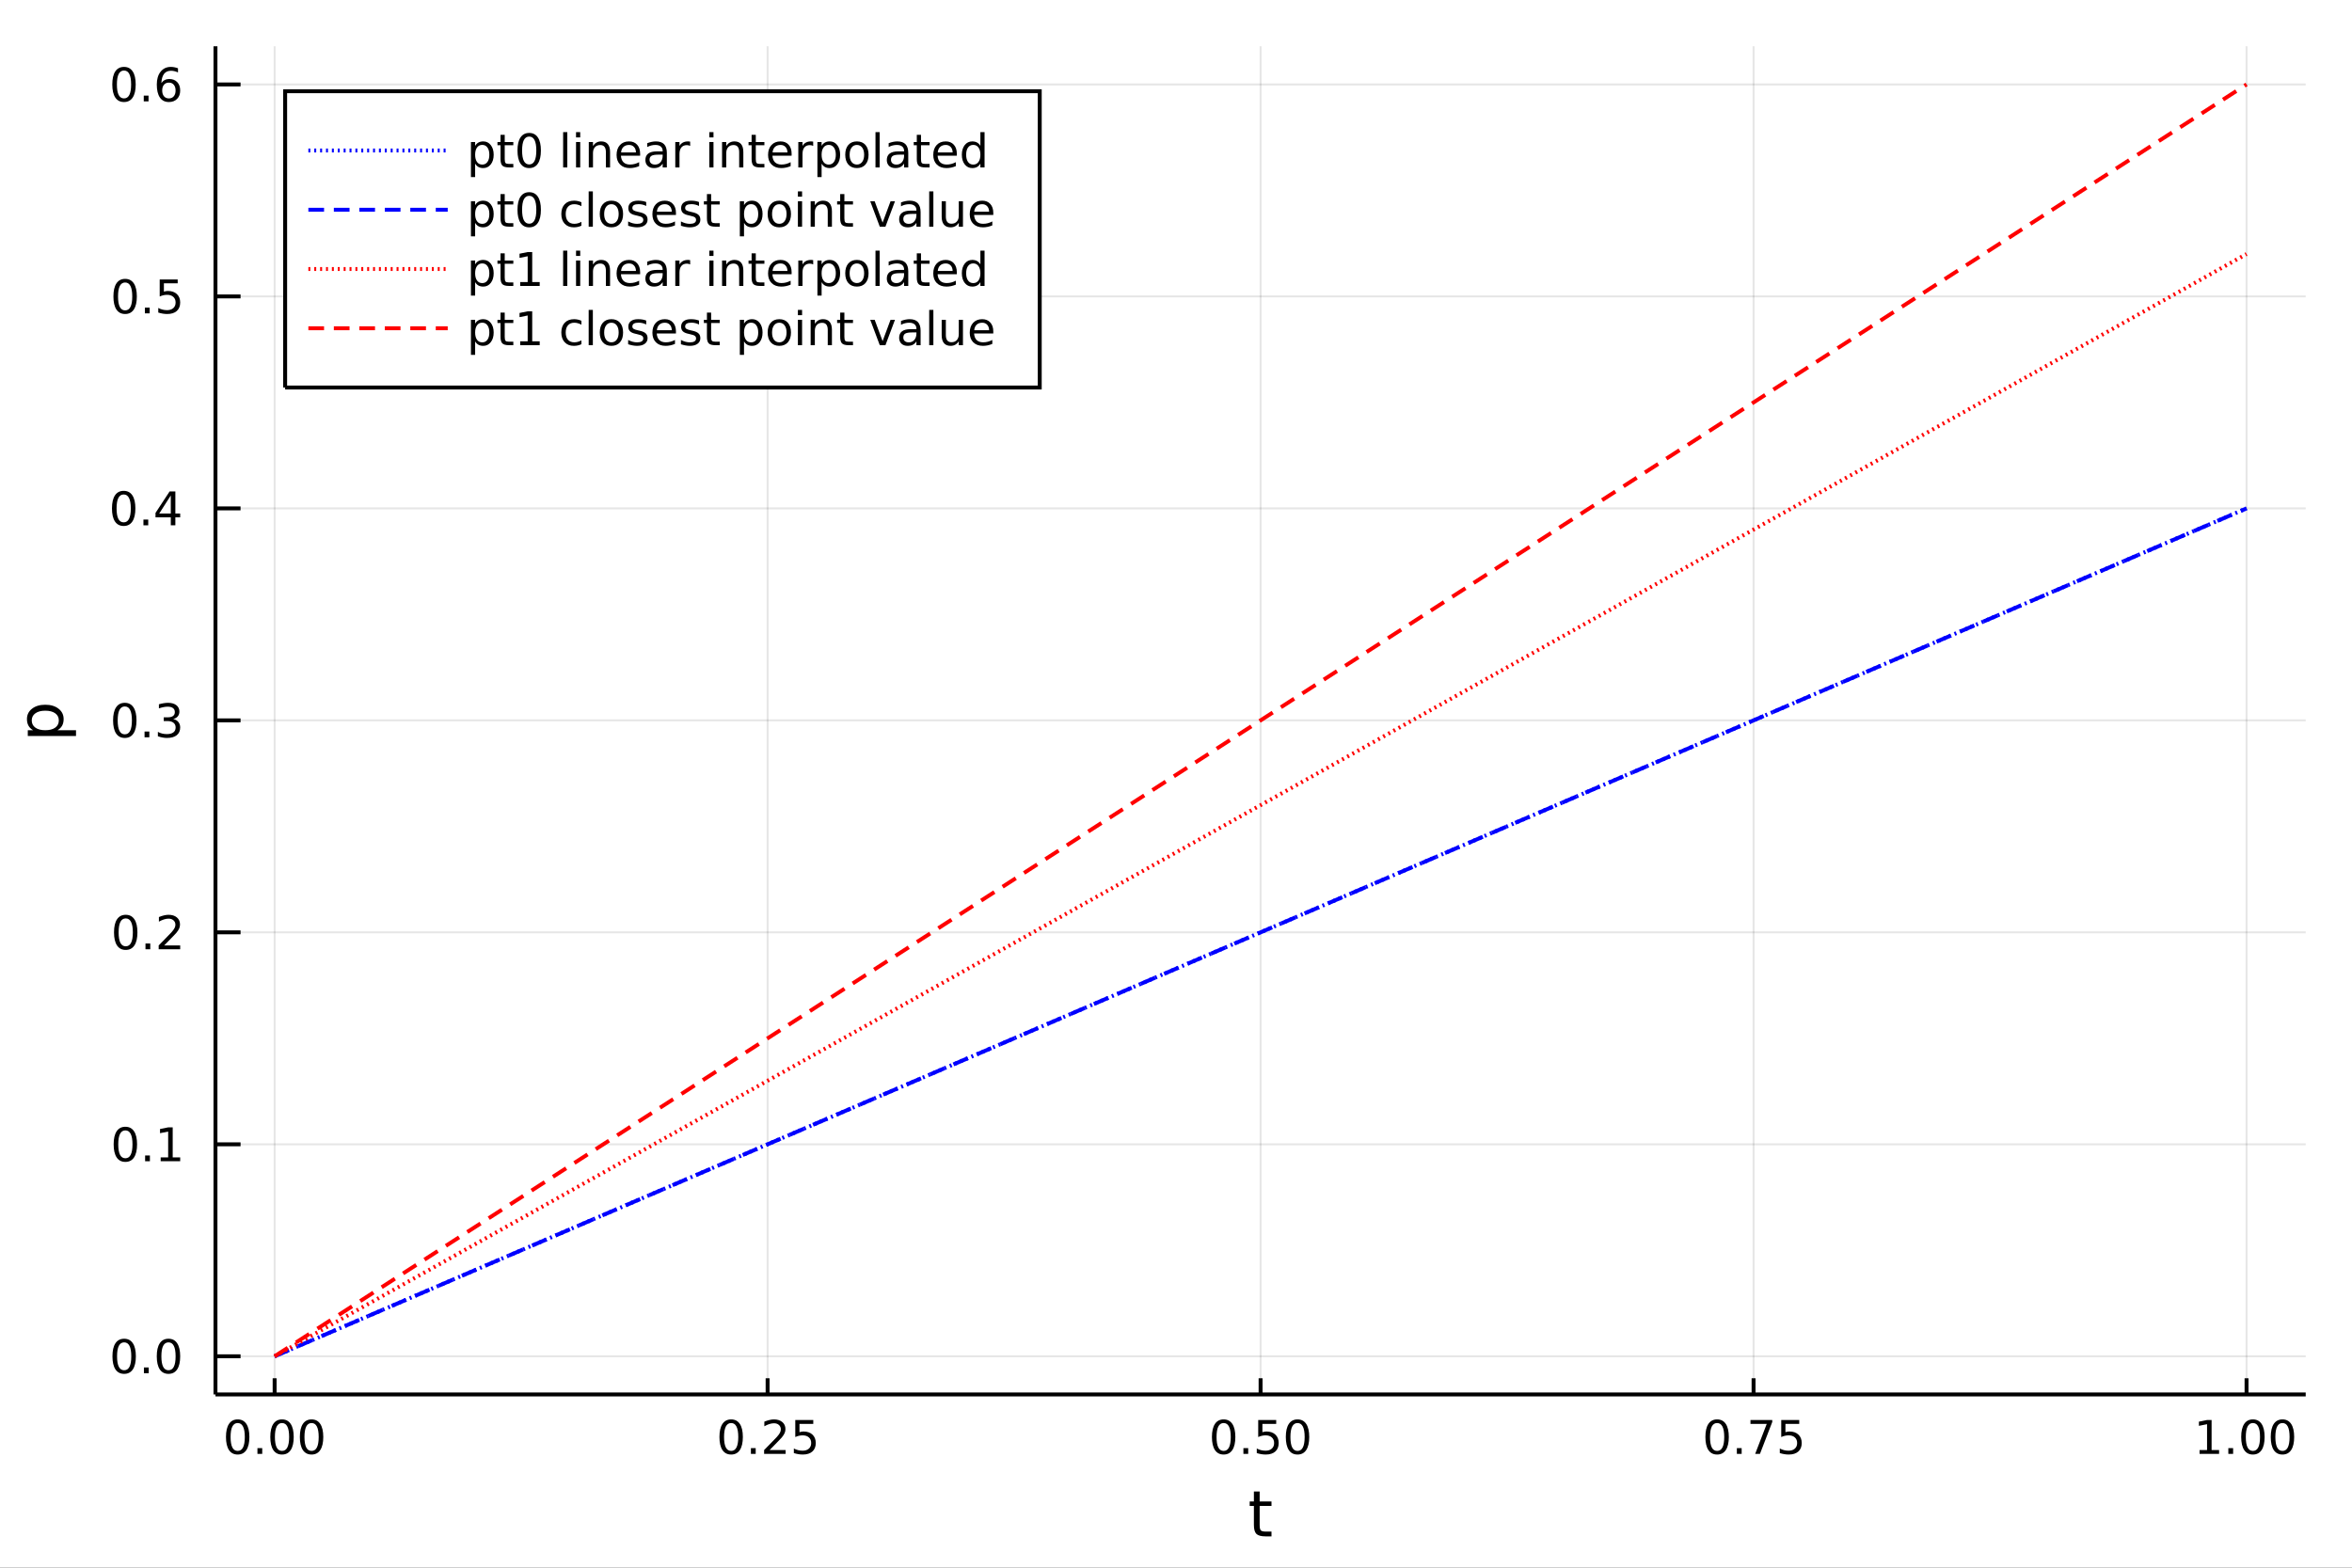 <?xml version="1.0" encoding="utf-8"?>
<svg xmlns="http://www.w3.org/2000/svg" xmlns:xlink="http://www.w3.org/1999/xlink" width="600" height="400" viewBox="0 0 2400 1600">
<rect x="0" y="0" width="2400" height="1600" fill="#333333" stroke="none"/>
<defs>
  <clipPath id="clip130">
    <rect x="0" y="0" width="2400" height="1600"/>
  </clipPath>
</defs>
<path clip-path="url(#clip130)" d="
M0 1600 L2400 1600 L2400 0 L0 0  Z
  " fill="#ffffff" fill-rule="evenodd" fill-opacity="1"/>
<defs>
  <clipPath id="clip131">
    <rect x="480" y="0" width="1681" height="1600"/>
  </clipPath>
</defs>
<path clip-path="url(#clip130)" d="
M219.866 1423.18 L2352.76 1423.18 L2352.76 47.244 L219.866 47.244  Z
  " fill="#ffffff" fill-rule="evenodd" fill-opacity="1"/>
<defs>
  <clipPath id="clip132">
    <rect x="219" y="47" width="2134" height="1377"/>
  </clipPath>
</defs>
<polyline clip-path="url(#clip132)" style="stroke:#000000; stroke-width:2; stroke-opacity:0.1; fill:none" points="
  280.231,1423.18 280.231,47.244 
  "/>
<polyline clip-path="url(#clip132)" style="stroke:#000000; stroke-width:2; stroke-opacity:0.1; fill:none" points="
  783.271,1423.18 783.271,47.244 
  "/>
<polyline clip-path="url(#clip132)" style="stroke:#000000; stroke-width:2; stroke-opacity:0.1; fill:none" points="
  1286.31,1423.18 1286.31,47.244 
  "/>
<polyline clip-path="url(#clip132)" style="stroke:#000000; stroke-width:2; stroke-opacity:0.1; fill:none" points="
  1789.35,1423.18 1789.35,47.244 
  "/>
<polyline clip-path="url(#clip132)" style="stroke:#000000; stroke-width:2; stroke-opacity:0.1; fill:none" points="
  2292.39,1423.18 2292.39,47.244 
  "/>
<polyline clip-path="url(#clip130)" style="stroke:#000000; stroke-width:4; stroke-opacity:1; fill:none" points="
  219.866,1423.18 2352.76,1423.18 
  "/>
<polyline clip-path="url(#clip130)" style="stroke:#000000; stroke-width:4; stroke-opacity:1; fill:none" points="
  280.231,1423.18 280.231,1406.67 
  "/>
<polyline clip-path="url(#clip130)" style="stroke:#000000; stroke-width:4; stroke-opacity:1; fill:none" points="
  783.271,1423.18 783.271,1406.67 
  "/>
<polyline clip-path="url(#clip130)" style="stroke:#000000; stroke-width:4; stroke-opacity:1; fill:none" points="
  1286.31,1423.18 1286.31,1406.67 
  "/>
<polyline clip-path="url(#clip130)" style="stroke:#000000; stroke-width:4; stroke-opacity:1; fill:none" points="
  1789.35,1423.18 1789.35,1406.67 
  "/>
<polyline clip-path="url(#clip130)" style="stroke:#000000; stroke-width:4; stroke-opacity:1; fill:none" points="
  2292.39,1423.18 2292.39,1406.67 
  "/>
<path clip-path="url(#clip130)" d="M 0 0 M242.535 1452.37 Q238.923 1452.37 237.095 1455.94 Q235.289 1459.48 235.289 1466.61 Q235.289 1473.71 237.095 1477.28 Q238.923 1480.82 242.535 1480.82 Q246.169 1480.82 247.974 1477.28 Q249.803 1473.71 249.803 1466.61 Q249.803 1459.48 247.974 1455.94 Q246.169 1452.37 242.535 1452.37 M242.535 1448.67 Q248.345 1448.67 251.4 1453.27 Q254.479 1457.86 254.479 1466.61 Q254.479 1475.33 251.4 1479.94 Q248.345 1484.52 242.535 1484.52 Q236.724 1484.52 233.646 1479.94 Q230.59 1475.33 230.59 1466.61 Q230.59 1457.86 233.646 1453.27 Q236.724 1448.67 242.535 1448.67 Z" fill="#000000" fill-rule="evenodd" fill-opacity="1" /><path clip-path="url(#clip130)" d="M 0 0 M262.696 1477.97 L267.581 1477.97 L267.581 1483.85 L262.696 1483.85 L262.696 1477.97 Z" fill="#000000" fill-rule="evenodd" fill-opacity="1" /><path clip-path="url(#clip130)" d="M 0 0 M287.766 1452.37 Q284.155 1452.37 282.326 1455.94 Q280.52 1459.48 280.52 1466.61 Q280.52 1473.71 282.326 1477.28 Q284.155 1480.82 287.766 1480.82 Q291.4 1480.82 293.206 1477.28 Q295.034 1473.71 295.034 1466.61 Q295.034 1459.48 293.206 1455.94 Q291.4 1452.37 287.766 1452.37 M287.766 1448.67 Q293.576 1448.67 296.631 1453.27 Q299.71 1457.86 299.71 1466.61 Q299.71 1475.33 296.631 1479.94 Q293.576 1484.52 287.766 1484.52 Q281.956 1484.52 278.877 1479.94 Q275.821 1475.33 275.821 1466.61 Q275.821 1457.86 278.877 1453.27 Q281.956 1448.67 287.766 1448.67 Z" fill="#000000" fill-rule="evenodd" fill-opacity="1" /><path clip-path="url(#clip130)" d="M 0 0 M317.928 1452.37 Q314.317 1452.37 312.488 1455.94 Q310.682 1459.48 310.682 1466.61 Q310.682 1473.71 312.488 1477.28 Q314.317 1480.82 317.928 1480.82 Q321.562 1480.82 323.367 1477.28 Q325.196 1473.71 325.196 1466.61 Q325.196 1459.48 323.367 1455.94 Q321.562 1452.37 317.928 1452.37 M317.928 1448.67 Q323.738 1448.67 326.793 1453.27 Q329.872 1457.86 329.872 1466.61 Q329.872 1475.33 326.793 1479.94 Q323.738 1484.52 317.928 1484.52 Q312.117 1484.52 309.039 1479.94 Q305.983 1475.33 305.983 1466.61 Q305.983 1457.86 309.039 1453.27 Q312.117 1448.67 317.928 1448.67 Z" fill="#000000" fill-rule="evenodd" fill-opacity="1" /><path clip-path="url(#clip130)" d="M 0 0 M746.072 1452.37 Q742.461 1452.37 740.632 1455.94 Q738.827 1459.48 738.827 1466.61 Q738.827 1473.71 740.632 1477.28 Q742.461 1480.82 746.072 1480.82 Q749.706 1480.82 751.512 1477.28 Q753.341 1473.71 753.341 1466.61 Q753.341 1459.48 751.512 1455.94 Q749.706 1452.37 746.072 1452.37 M746.072 1448.67 Q751.882 1448.67 754.938 1453.27 Q758.017 1457.86 758.017 1466.61 Q758.017 1475.33 754.938 1479.94 Q751.882 1484.52 746.072 1484.52 Q740.262 1484.52 737.183 1479.94 Q734.128 1475.33 734.128 1466.61 Q734.128 1457.86 737.183 1453.27 Q740.262 1448.67 746.072 1448.67 Z" fill="#000000" fill-rule="evenodd" fill-opacity="1" /><path clip-path="url(#clip130)" d="M 0 0 M766.234 1477.97 L771.118 1477.97 L771.118 1483.85 L766.234 1483.85 L766.234 1477.97 Z" fill="#000000" fill-rule="evenodd" fill-opacity="1" /><path clip-path="url(#clip130)" d="M 0 0 M785.331 1479.92 L801.651 1479.92 L801.651 1483.85 L779.706 1483.85 L779.706 1479.92 Q782.368 1477.16 786.952 1472.53 Q791.558 1467.88 792.739 1466.54 Q794.984 1464.01 795.864 1462.28 Q796.766 1460.52 796.766 1458.83 Q796.766 1456.07 794.822 1454.34 Q792.901 1452.6 789.799 1452.6 Q787.6 1452.6 785.146 1453.37 Q782.716 1454.13 779.938 1455.68 L779.938 1450.96 Q782.762 1449.82 785.216 1449.25 Q787.669 1448.67 789.706 1448.67 Q795.077 1448.67 798.271 1451.35 Q801.465 1454.04 801.465 1458.53 Q801.465 1460.66 800.655 1462.58 Q799.868 1464.48 797.762 1467.07 Q797.183 1467.74 794.081 1470.96 Q790.979 1474.15 785.331 1479.92 Z" fill="#000000" fill-rule="evenodd" fill-opacity="1" /><path clip-path="url(#clip130)" d="M 0 0 M811.512 1449.29 L829.868 1449.29 L829.868 1453.23 L815.794 1453.23 L815.794 1461.7 Q816.813 1461.35 817.831 1461.19 Q818.85 1461 819.868 1461 Q825.655 1461 829.035 1464.18 Q832.414 1467.35 832.414 1472.76 Q832.414 1478.34 828.942 1481.44 Q825.47 1484.52 819.151 1484.52 Q816.975 1484.52 814.706 1484.15 Q812.461 1483.78 810.053 1483.04 L810.053 1478.34 Q812.137 1479.48 814.359 1480.03 Q816.581 1480.59 819.058 1480.59 Q823.063 1480.59 825.4 1478.48 Q827.738 1476.38 827.738 1472.76 Q827.738 1469.15 825.4 1467.05 Q823.063 1464.94 819.058 1464.94 Q817.183 1464.94 815.308 1465.36 Q813.456 1465.77 811.512 1466.65 L811.512 1449.29 Z" fill="#000000" fill-rule="evenodd" fill-opacity="1" /><path clip-path="url(#clip130)" d="M 0 0 M1248.61 1452.37 Q1245 1452.37 1243.17 1455.94 Q1241.37 1459.48 1241.37 1466.61 Q1241.37 1473.71 1243.17 1477.28 Q1245 1480.82 1248.61 1480.82 Q1252.25 1480.82 1254.05 1477.28 Q1255.88 1473.71 1255.88 1466.61 Q1255.88 1459.48 1254.05 1455.94 Q1252.25 1452.37 1248.61 1452.37 M1248.61 1448.67 Q1254.42 1448.67 1257.48 1453.27 Q1260.56 1457.86 1260.56 1466.61 Q1260.56 1475.33 1257.48 1479.94 Q1254.42 1484.52 1248.61 1484.52 Q1242.8 1484.52 1239.73 1479.94 Q1236.67 1475.33 1236.67 1466.61 Q1236.67 1457.86 1239.73 1453.27 Q1242.8 1448.67 1248.61 1448.67 Z" fill="#000000" fill-rule="evenodd" fill-opacity="1" /><path clip-path="url(#clip130)" d="M 0 0 M1268.78 1477.97 L1273.66 1477.97 L1273.66 1483.85 L1268.78 1483.85 L1268.78 1477.97 Z" fill="#000000" fill-rule="evenodd" fill-opacity="1" /><path clip-path="url(#clip130)" d="M 0 0 M1283.89 1449.29 L1302.25 1449.29 L1302.25 1453.23 L1288.17 1453.23 L1288.17 1461.7 Q1289.19 1461.35 1290.21 1461.19 Q1291.23 1461 1292.25 1461 Q1298.04 1461 1301.42 1464.18 Q1304.79 1467.35 1304.79 1472.76 Q1304.79 1478.34 1301.32 1481.44 Q1297.85 1484.52 1291.53 1484.52 Q1289.36 1484.52 1287.09 1484.15 Q1284.84 1483.78 1282.43 1483.04 L1282.43 1478.34 Q1284.52 1479.48 1286.74 1480.03 Q1288.96 1480.59 1291.44 1480.59 Q1295.44 1480.59 1297.78 1478.48 Q1300.12 1476.38 1300.12 1472.76 Q1300.12 1469.15 1297.78 1467.05 Q1295.44 1464.94 1291.44 1464.94 Q1289.56 1464.94 1287.69 1465.36 Q1285.84 1465.77 1283.89 1466.65 L1283.89 1449.29 Z" fill="#000000" fill-rule="evenodd" fill-opacity="1" /><path clip-path="url(#clip130)" d="M 0 0 M1324.01 1452.37 Q1320.4 1452.37 1318.57 1455.94 Q1316.76 1459.48 1316.76 1466.61 Q1316.76 1473.71 1318.57 1477.28 Q1320.4 1480.82 1324.01 1480.82 Q1327.64 1480.82 1329.45 1477.28 Q1331.28 1473.71 1331.28 1466.61 Q1331.28 1459.48 1329.45 1455.94 Q1327.64 1452.37 1324.01 1452.37 M1324.01 1448.67 Q1329.82 1448.67 1332.87 1453.27 Q1335.95 1457.86 1335.95 1466.61 Q1335.95 1475.33 1332.87 1479.94 Q1329.82 1484.52 1324.01 1484.52 Q1318.2 1484.52 1315.12 1479.94 Q1312.06 1475.33 1312.06 1466.61 Q1312.06 1457.86 1315.12 1453.27 Q1318.2 1448.67 1324.01 1448.67 Z" fill="#000000" fill-rule="evenodd" fill-opacity="1" /><path clip-path="url(#clip130)" d="M 0 0 M1752.15 1452.37 Q1748.54 1452.37 1746.71 1455.94 Q1744.91 1459.48 1744.91 1466.61 Q1744.91 1473.71 1746.71 1477.28 Q1748.54 1480.82 1752.15 1480.82 Q1755.79 1480.82 1757.59 1477.28 Q1759.42 1473.71 1759.42 1466.61 Q1759.42 1459.48 1757.59 1455.94 Q1755.79 1452.37 1752.15 1452.37 M1752.15 1448.67 Q1757.96 1448.67 1761.02 1453.27 Q1764.1 1457.86 1764.1 1466.61 Q1764.1 1475.33 1761.02 1479.94 Q1757.96 1484.52 1752.15 1484.52 Q1746.34 1484.52 1743.26 1479.94 Q1740.21 1475.33 1740.21 1466.61 Q1740.21 1457.86 1743.26 1453.27 Q1746.34 1448.67 1752.15 1448.67 Z" fill="#000000" fill-rule="evenodd" fill-opacity="1" /><path clip-path="url(#clip130)" d="M 0 0 M1772.31 1477.97 L1777.2 1477.97 L1777.2 1483.85 L1772.31 1483.85 L1772.31 1477.97 Z" fill="#000000" fill-rule="evenodd" fill-opacity="1" /><path clip-path="url(#clip130)" d="M 0 0 M1786.2 1449.29 L1808.43 1449.29 L1808.43 1451.28 L1795.88 1483.85 L1790.99 1483.85 L1802.8 1453.23 L1786.2 1453.23 L1786.2 1449.29 Z" fill="#000000" fill-rule="evenodd" fill-opacity="1" /><path clip-path="url(#clip130)" d="M 0 0 M1817.59 1449.29 L1835.95 1449.29 L1835.95 1453.23 L1821.87 1453.23 L1821.87 1461.7 Q1822.89 1461.35 1823.91 1461.19 Q1824.93 1461 1825.95 1461 Q1831.74 1461 1835.11 1464.18 Q1838.49 1467.35 1838.49 1472.76 Q1838.49 1478.34 1835.02 1481.44 Q1831.55 1484.52 1825.23 1484.52 Q1823.05 1484.52 1820.79 1484.15 Q1818.54 1483.78 1816.13 1483.04 L1816.13 1478.34 Q1818.22 1479.48 1820.44 1480.03 Q1822.66 1480.59 1825.14 1480.59 Q1829.14 1480.59 1831.48 1478.48 Q1833.82 1476.38 1833.82 1472.76 Q1833.82 1469.15 1831.48 1467.05 Q1829.14 1464.94 1825.14 1464.94 Q1823.26 1464.94 1821.39 1465.36 Q1819.54 1465.77 1817.59 1466.65 L1817.59 1449.29 Z" fill="#000000" fill-rule="evenodd" fill-opacity="1" /><path clip-path="url(#clip130)" d="M 0 0 M2244.46 1479.92 L2252.1 1479.92 L2252.1 1453.55 L2243.79 1455.22 L2243.79 1450.96 L2252.06 1449.29 L2256.73 1449.29 L2256.73 1479.92 L2264.37 1479.92 L2264.37 1483.85 L2244.46 1483.85 L2244.46 1479.92 Z" fill="#000000" fill-rule="evenodd" fill-opacity="1" /><path clip-path="url(#clip130)" d="M 0 0 M2273.81 1477.97 L2278.7 1477.97 L2278.7 1483.85 L2273.81 1483.85 L2273.81 1477.97 Z" fill="#000000" fill-rule="evenodd" fill-opacity="1" /><path clip-path="url(#clip130)" d="M 0 0 M2298.88 1452.37 Q2295.27 1452.37 2293.44 1455.94 Q2291.64 1459.48 2291.64 1466.61 Q2291.64 1473.71 2293.44 1477.28 Q2295.27 1480.82 2298.88 1480.82 Q2302.52 1480.82 2304.32 1477.28 Q2306.15 1473.71 2306.15 1466.61 Q2306.15 1459.48 2304.32 1455.94 Q2302.52 1452.37 2298.88 1452.37 M2298.88 1448.67 Q2304.69 1448.67 2307.75 1453.27 Q2310.83 1457.86 2310.83 1466.61 Q2310.83 1475.33 2307.75 1479.94 Q2304.69 1484.52 2298.88 1484.52 Q2293.07 1484.52 2290 1479.94 Q2286.94 1475.33 2286.94 1466.61 Q2286.94 1457.86 2290 1453.27 Q2293.07 1448.67 2298.88 1448.67 Z" fill="#000000" fill-rule="evenodd" fill-opacity="1" /><path clip-path="url(#clip130)" d="M 0 0 M2329.05 1452.37 Q2325.43 1452.37 2323.61 1455.94 Q2321.8 1459.48 2321.8 1466.61 Q2321.8 1473.71 2323.61 1477.28 Q2325.43 1480.82 2329.05 1480.82 Q2332.68 1480.82 2334.49 1477.28 Q2336.31 1473.71 2336.31 1466.61 Q2336.31 1459.48 2334.49 1455.94 Q2332.68 1452.37 2329.05 1452.37 M2329.05 1448.67 Q2334.86 1448.67 2337.91 1453.27 Q2340.99 1457.86 2340.99 1466.61 Q2340.99 1475.33 2337.91 1479.94 Q2334.86 1484.52 2329.05 1484.52 Q2323.24 1484.52 2320.16 1479.94 Q2317.1 1475.33 2317.1 1466.61 Q2317.1 1457.86 2320.16 1453.27 Q2323.24 1448.67 2329.05 1448.67 Z" fill="#000000" fill-rule="evenodd" fill-opacity="1" /><path clip-path="url(#clip130)" d="M 0 0 M1285.37 1522.27 L1285.37 1532.4 L1297.44 1532.4 L1297.44 1536.95 L1285.37 1536.95 L1285.37 1556.3 Q1285.37 1560.66 1286.55 1561.9 Q1287.76 1563.14 1291.42 1563.14 L1297.44 1563.14 L1297.44 1568.04 L1291.42 1568.04 Q1284.64 1568.04 1282.06 1565.53 Q1279.48 1562.98 1279.48 1556.3 L1279.48 1536.95 L1275.19 1536.95 L1275.19 1532.4 L1279.48 1532.4 L1279.48 1522.27 L1285.37 1522.27 Z" fill="#000000" fill-rule="evenodd" fill-opacity="1" /><polyline clip-path="url(#clip132)" style="stroke:#000000; stroke-width:2; stroke-opacity:0.1; fill:none" points="
  219.866,1384.24 2352.76,1384.24 
  "/>
<polyline clip-path="url(#clip132)" style="stroke:#000000; stroke-width:2; stroke-opacity:0.1; fill:none" points="
  219.866,1167.9 2352.76,1167.9 
  "/>
<polyline clip-path="url(#clip132)" style="stroke:#000000; stroke-width:2; stroke-opacity:0.1; fill:none" points="
  219.866,951.554 2352.76,951.554 
  "/>
<polyline clip-path="url(#clip132)" style="stroke:#000000; stroke-width:2; stroke-opacity:0.1; fill:none" points="
  219.866,735.212 2352.76,735.212 
  "/>
<polyline clip-path="url(#clip132)" style="stroke:#000000; stroke-width:2; stroke-opacity:0.1; fill:none" points="
  219.866,518.87 2352.76,518.87 
  "/>
<polyline clip-path="url(#clip132)" style="stroke:#000000; stroke-width:2; stroke-opacity:0.1; fill:none" points="
  219.866,302.528 2352.76,302.528 
  "/>
<polyline clip-path="url(#clip132)" style="stroke:#000000; stroke-width:2; stroke-opacity:0.1; fill:none" points="
  219.866,86.186 2352.76,86.186 
  "/>
<polyline clip-path="url(#clip130)" style="stroke:#000000; stroke-width:4; stroke-opacity:1; fill:none" points="
  219.866,1423.18 219.866,47.244 
  "/>
<polyline clip-path="url(#clip130)" style="stroke:#000000; stroke-width:4; stroke-opacity:1; fill:none" points="
  219.866,1384.24 245.461,1384.24 
  "/>
<polyline clip-path="url(#clip130)" style="stroke:#000000; stroke-width:4; stroke-opacity:1; fill:none" points="
  219.866,1167.9 245.461,1167.9 
  "/>
<polyline clip-path="url(#clip130)" style="stroke:#000000; stroke-width:4; stroke-opacity:1; fill:none" points="
  219.866,951.554 245.461,951.554 
  "/>
<polyline clip-path="url(#clip130)" style="stroke:#000000; stroke-width:4; stroke-opacity:1; fill:none" points="
  219.866,735.212 245.461,735.212 
  "/>
<polyline clip-path="url(#clip130)" style="stroke:#000000; stroke-width:4; stroke-opacity:1; fill:none" points="
  219.866,518.87 245.461,518.87 
  "/>
<polyline clip-path="url(#clip130)" style="stroke:#000000; stroke-width:4; stroke-opacity:1; fill:none" points="
  219.866,302.528 245.461,302.528 
  "/>
<polyline clip-path="url(#clip130)" style="stroke:#000000; stroke-width:4; stroke-opacity:1; fill:none" points="
  219.866,86.186 245.461,86.186 
  "/>
<path clip-path="url(#clip130)" d="M 0 0 M126.691 1370.04 Q123.08 1370.04 121.251 1373.6 Q119.445 1377.14 119.445 1384.27 Q119.445 1391.38 121.251 1394.94 Q123.08 1398.49 126.691 1398.49 Q130.325 1398.49 132.13 1394.94 Q133.959 1391.38 133.959 1384.27 Q133.959 1377.14 132.13 1373.6 Q130.325 1370.04 126.691 1370.04 M126.691 1366.33 Q132.501 1366.33 135.556 1370.94 Q138.635 1375.52 138.635 1384.27 Q138.635 1393 135.556 1397.61 Q132.501 1402.19 126.691 1402.19 Q120.88 1402.19 117.802 1397.61 Q114.746 1393 114.746 1384.27 Q114.746 1375.52 117.802 1370.94 Q120.88 1366.33 126.691 1366.33 Z" fill="#000000" fill-rule="evenodd" fill-opacity="1" /><path clip-path="url(#clip130)" d="M 0 0 M146.853 1395.64 L151.737 1395.64 L151.737 1401.52 L146.853 1401.52 L146.853 1395.64 Z" fill="#000000" fill-rule="evenodd" fill-opacity="1" /><path clip-path="url(#clip130)" d="M 0 0 M171.922 1370.04 Q168.311 1370.04 166.482 1373.6 Q164.677 1377.14 164.677 1384.27 Q164.677 1391.38 166.482 1394.94 Q168.311 1398.49 171.922 1398.49 Q175.556 1398.49 177.362 1394.94 Q179.19 1391.38 179.19 1384.27 Q179.19 1377.14 177.362 1373.6 Q175.556 1370.04 171.922 1370.04 M171.922 1366.33 Q177.732 1366.33 180.788 1370.94 Q183.866 1375.52 183.866 1384.27 Q183.866 1393 180.788 1397.61 Q177.732 1402.19 171.922 1402.19 Q166.112 1402.19 163.033 1397.61 Q159.978 1393 159.978 1384.27 Q159.978 1375.52 163.033 1370.94 Q166.112 1366.33 171.922 1366.33 Z" fill="#000000" fill-rule="evenodd" fill-opacity="1" /><path clip-path="url(#clip130)" d="M 0 0 M127.917 1153.69 Q124.306 1153.69 122.478 1157.26 Q120.672 1160.8 120.672 1167.93 Q120.672 1175.04 122.478 1178.6 Q124.306 1182.14 127.917 1182.14 Q131.552 1182.14 133.357 1178.6 Q135.186 1175.04 135.186 1167.93 Q135.186 1160.8 133.357 1157.26 Q131.552 1153.69 127.917 1153.69 M127.917 1149.99 Q133.728 1149.99 136.783 1154.6 Q139.862 1159.18 139.862 1167.93 Q139.862 1176.66 136.783 1181.26 Q133.728 1185.85 127.917 1185.85 Q122.107 1185.85 119.029 1181.26 Q115.973 1176.66 115.973 1167.93 Q115.973 1159.18 119.029 1154.6 Q122.107 1149.99 127.917 1149.99 Z" fill="#000000" fill-rule="evenodd" fill-opacity="1" /><path clip-path="url(#clip130)" d="M 0 0 M148.079 1179.3 L152.964 1179.3 L152.964 1185.18 L148.079 1185.18 L148.079 1179.3 Z" fill="#000000" fill-rule="evenodd" fill-opacity="1" /><path clip-path="url(#clip130)" d="M 0 0 M163.959 1181.24 L171.598 1181.24 L171.598 1154.88 L163.288 1156.54 L163.288 1152.28 L171.552 1150.62 L176.227 1150.62 L176.227 1181.24 L183.866 1181.24 L183.866 1185.18 L163.959 1185.18 L163.959 1181.24 Z" fill="#000000" fill-rule="evenodd" fill-opacity="1" /><path clip-path="url(#clip130)" d="M 0 0 M128.288 937.353 Q124.677 937.353 122.848 940.918 Q121.043 944.459 121.043 951.589 Q121.043 958.695 122.848 962.26 Q124.677 965.802 128.288 965.802 Q131.922 965.802 133.728 962.26 Q135.556 958.695 135.556 951.589 Q135.556 944.459 133.728 940.918 Q131.922 937.353 128.288 937.353 M128.288 933.649 Q134.098 933.649 137.154 938.256 Q140.232 942.839 140.232 951.589 Q140.232 960.316 137.154 964.922 Q134.098 969.505 128.288 969.505 Q122.478 969.505 119.399 964.922 Q116.343 960.316 116.343 951.589 Q116.343 942.839 119.399 938.256 Q122.478 933.649 128.288 933.649 Z" fill="#000000" fill-rule="evenodd" fill-opacity="1" /><path clip-path="url(#clip130)" d="M 0 0 M148.45 962.954 L153.334 962.954 L153.334 968.834 L148.45 968.834 L148.45 962.954 Z" fill="#000000" fill-rule="evenodd" fill-opacity="1" /><path clip-path="url(#clip130)" d="M 0 0 M167.547 964.899 L183.866 964.899 L183.866 968.834 L161.922 968.834 L161.922 964.899 Q164.584 962.144 169.167 957.515 Q173.774 952.862 174.954 951.519 Q177.2 948.996 178.079 947.26 Q178.982 945.501 178.982 943.811 Q178.982 941.056 177.038 939.32 Q175.116 937.584 172.014 937.584 Q169.815 937.584 167.362 938.348 Q164.931 939.112 162.153 940.663 L162.153 935.941 Q164.977 934.806 167.431 934.228 Q169.885 933.649 171.922 933.649 Q177.292 933.649 180.487 936.334 Q183.681 939.019 183.681 943.51 Q183.681 945.64 182.871 947.561 Q182.084 949.459 179.977 952.052 Q179.399 952.723 176.297 955.941 Q173.195 959.135 167.547 964.899 Z" fill="#000000" fill-rule="evenodd" fill-opacity="1" /><path clip-path="url(#clip130)" d="M 0 0 M127.339 721.011 Q123.728 721.011 121.899 724.575 Q120.093 728.117 120.093 735.247 Q120.093 742.353 121.899 745.918 Q123.728 749.46 127.339 749.46 Q130.973 749.46 132.779 745.918 Q134.607 742.353 134.607 735.247 Q134.607 728.117 132.779 724.575 Q130.973 721.011 127.339 721.011 M127.339 717.307 Q133.149 717.307 136.204 721.913 Q139.283 726.497 139.283 735.247 Q139.283 743.973 136.204 748.58 Q133.149 753.163 127.339 753.163 Q121.529 753.163 118.45 748.58 Q115.394 743.973 115.394 735.247 Q115.394 726.497 118.45 721.913 Q121.529 717.307 127.339 717.307 Z" fill="#000000" fill-rule="evenodd" fill-opacity="1" /><path clip-path="url(#clip130)" d="M 0 0 M147.501 746.612 L152.385 746.612 L152.385 752.492 L147.501 752.492 L147.501 746.612 Z" fill="#000000" fill-rule="evenodd" fill-opacity="1" /><path clip-path="url(#clip130)" d="M 0 0 M176.737 733.858 Q180.093 734.575 181.968 736.844 Q183.866 739.112 183.866 742.446 Q183.866 747.561 180.348 750.362 Q176.829 753.163 170.348 753.163 Q168.172 753.163 165.857 752.723 Q163.565 752.307 161.112 751.45 L161.112 746.936 Q163.056 748.071 165.371 748.649 Q167.686 749.228 170.209 749.228 Q174.607 749.228 176.899 747.492 Q179.214 745.756 179.214 742.446 Q179.214 739.39 177.061 737.677 Q174.931 735.941 171.112 735.941 L167.084 735.941 L167.084 732.099 L171.297 732.099 Q174.746 732.099 176.575 730.733 Q178.403 729.344 178.403 726.751 Q178.403 724.089 176.505 722.677 Q174.63 721.242 171.112 721.242 Q169.19 721.242 166.991 721.659 Q164.792 722.075 162.153 722.955 L162.153 718.788 Q164.815 718.048 167.13 717.677 Q169.468 717.307 171.528 717.307 Q176.852 717.307 179.954 719.738 Q183.056 722.145 183.056 726.265 Q183.056 729.136 181.413 731.126 Q179.769 733.094 176.737 733.858 Z" fill="#000000" fill-rule="evenodd" fill-opacity="1" /><path clip-path="url(#clip130)" d="M 0 0 M126.205 504.669 Q122.593 504.669 120.765 508.233 Q118.959 511.775 118.959 518.905 Q118.959 526.011 120.765 529.576 Q122.593 533.117 126.205 533.117 Q129.839 533.117 131.644 529.576 Q133.473 526.011 133.473 518.905 Q133.473 511.775 131.644 508.233 Q129.839 504.669 126.205 504.669 M126.205 500.965 Q132.015 500.965 135.07 505.571 Q138.149 510.155 138.149 518.905 Q138.149 527.631 135.07 532.238 Q132.015 536.821 126.205 536.821 Q120.394 536.821 117.316 532.238 Q114.26 527.631 114.26 518.905 Q114.26 510.155 117.316 505.571 Q120.394 500.965 126.205 500.965 Z" fill="#000000" fill-rule="evenodd" fill-opacity="1" /><path clip-path="url(#clip130)" d="M 0 0 M146.366 530.27 L151.251 530.27 L151.251 536.15 L146.366 536.15 L146.366 530.27 Z" fill="#000000" fill-rule="evenodd" fill-opacity="1" /><path clip-path="url(#clip130)" d="M 0 0 M174.283 505.664 L162.477 524.113 L174.283 524.113 L174.283 505.664 M173.056 501.59 L178.936 501.59 L178.936 524.113 L183.866 524.113 L183.866 528.002 L178.936 528.002 L178.936 536.15 L174.283 536.15 L174.283 528.002 L158.681 528.002 L158.681 523.488 L173.056 501.59 Z" fill="#000000" fill-rule="evenodd" fill-opacity="1" /><path clip-path="url(#clip130)" d="M 0 0 M127.686 288.326 Q124.075 288.326 122.246 291.891 Q120.441 295.433 120.441 302.562 Q120.441 309.669 122.246 313.234 Q124.075 316.775 127.686 316.775 Q131.32 316.775 133.126 313.234 Q134.954 309.669 134.954 302.562 Q134.954 295.433 133.126 291.891 Q131.32 288.326 127.686 288.326 M127.686 284.623 Q133.496 284.623 136.552 289.229 Q139.63 293.813 139.63 302.562 Q139.63 311.289 136.552 315.896 Q133.496 320.479 127.686 320.479 Q121.876 320.479 118.797 315.896 Q115.742 311.289 115.742 302.562 Q115.742 293.813 118.797 289.229 Q121.876 284.623 127.686 284.623 Z" fill="#000000" fill-rule="evenodd" fill-opacity="1" /><path clip-path="url(#clip130)" d="M 0 0 M147.848 313.928 L152.732 313.928 L152.732 319.808 L147.848 319.808 L147.848 313.928 Z" fill="#000000" fill-rule="evenodd" fill-opacity="1" /><path clip-path="url(#clip130)" d="M 0 0 M162.964 285.248 L181.32 285.248 L181.32 289.183 L167.246 289.183 L167.246 297.655 Q168.264 297.308 169.283 297.146 Q170.302 296.961 171.32 296.961 Q177.107 296.961 180.487 300.132 Q183.866 303.303 183.866 308.72 Q183.866 314.299 180.394 317.4 Q176.922 320.479 170.602 320.479 Q168.427 320.479 166.158 320.109 Q163.913 319.738 161.505 318.998 L161.505 314.299 Q163.589 315.433 165.811 315.988 Q168.033 316.544 170.51 316.544 Q174.514 316.544 176.852 314.437 Q179.19 312.331 179.19 308.72 Q179.19 305.109 176.852 303.002 Q174.514 300.896 170.51 300.896 Q168.635 300.896 166.76 301.312 Q164.908 301.729 162.964 302.609 L162.964 285.248 Z" fill="#000000" fill-rule="evenodd" fill-opacity="1" /><path clip-path="url(#clip130)" d="M 0 0 M126.529 71.984 Q122.918 71.984 121.089 75.549 Q119.283 79.091 119.283 86.22 Q119.283 93.327 121.089 96.892 Q122.918 100.433 126.529 100.433 Q130.163 100.433 131.968 96.892 Q133.797 93.327 133.797 86.22 Q133.797 79.091 131.968 75.549 Q130.163 71.984 126.529 71.984 M126.529 68.281 Q132.339 68.281 135.394 72.887 Q138.473 77.47 138.473 86.22 Q138.473 94.947 135.394 99.554 Q132.339 104.137 126.529 104.137 Q120.718 104.137 117.64 99.554 Q114.584 94.947 114.584 86.22 Q114.584 77.47 117.64 72.887 Q120.718 68.281 126.529 68.281 Z" fill="#000000" fill-rule="evenodd" fill-opacity="1" /><path clip-path="url(#clip130)" d="M 0 0 M146.691 97.586 L151.575 97.586 L151.575 103.466 L146.691 103.466 L146.691 97.586 Z" fill="#000000" fill-rule="evenodd" fill-opacity="1" /><path clip-path="url(#clip130)" d="M 0 0 M172.339 84.322 Q169.19 84.322 167.339 86.475 Q165.51 88.628 165.51 92.378 Q165.51 96.105 167.339 98.281 Q169.19 100.433 172.339 100.433 Q175.487 100.433 177.315 98.281 Q179.167 96.105 179.167 92.378 Q179.167 88.628 177.315 86.475 Q175.487 84.322 172.339 84.322 M181.621 69.67 L181.621 73.929 Q179.862 73.096 178.056 72.656 Q176.274 72.216 174.514 72.216 Q169.885 72.216 167.431 75.341 Q165.001 78.466 164.653 84.785 Q166.019 82.771 168.079 81.707 Q170.139 80.619 172.616 80.619 Q177.825 80.619 180.834 83.79 Q183.866 86.938 183.866 92.378 Q183.866 97.702 180.718 100.919 Q177.57 104.137 172.339 104.137 Q166.343 104.137 163.172 99.554 Q160.001 94.947 160.001 86.22 Q160.001 78.026 163.89 73.165 Q167.778 68.281 174.329 68.281 Q176.089 68.281 177.871 68.628 Q179.676 68.975 181.621 69.67 Z" fill="#000000" fill-rule="evenodd" fill-opacity="1" /><path clip-path="url(#clip130)" d="M 0 0 M58.657 745.27 L77.563 745.27 L77.563 751.158 L28.356 751.158 L28.356 745.27 L33.767 745.27 Q30.584 743.424 29.056 740.623 Q27.497 737.79 27.497 733.875 Q27.497 727.382 32.653 723.34 Q37.809 719.266 46.212 719.266 Q54.615 719.266 59.771 723.34 Q64.927 727.382 64.927 733.875 Q64.927 737.79 63.399 740.623 Q61.84 743.424 58.657 745.27 M46.212 725.345 Q39.751 725.345 36.09 728.019 Q32.398 730.66 32.398 735.307 Q32.398 739.954 36.09 742.628 Q39.751 745.27 46.212 745.27 Q52.673 745.27 56.365 742.628 Q60.026 739.954 60.026 735.307 Q60.026 730.66 56.365 728.019 Q52.673 725.345 46.212 725.345 Z" fill="#000000" fill-rule="evenodd" fill-opacity="1" /><polyline clip-path="url(#clip132)" style="stroke:#0000ff; stroke-width:4; stroke-opacity:1; fill:none" stroke-dasharray="2, 4" points="
  280.231,1384.24 2292.39,518.87 
  "/>
<polyline clip-path="url(#clip132)" style="stroke:#0000ff; stroke-width:4; stroke-opacity:1; fill:none" stroke-dasharray="16, 10" points="
  280.231,1384.24 2292.39,518.87 
  "/>
<polyline clip-path="url(#clip132)" style="stroke:#ff0000; stroke-width:4; stroke-opacity:1; fill:none" stroke-dasharray="2, 4" points="
  280.231,1384.24 2292.39,259.259 
  "/>
<polyline clip-path="url(#clip132)" style="stroke:#ff0000; stroke-width:4; stroke-opacity:1; fill:none" stroke-dasharray="16, 10" points="
  280.231,1384.24 2292.39,86.186 
  "/>
<path clip-path="url(#clip130)" d="
M290.963 395.509 L1060.96 395.509 L1060.96 93.109 L290.963 93.109  Z
  " fill="#ffffff" fill-rule="evenodd" fill-opacity="1"/>
<polyline clip-path="url(#clip130)" style="stroke:#000000; stroke-width:4; stroke-opacity:1; fill:none" points="
  290.963,395.509 1060.96,395.509 1060.96,93.109 290.963,93.109 290.963,395.509 
  "/>
<polyline clip-path="url(#clip130)" style="stroke:#0000ff; stroke-width:4; stroke-opacity:1; fill:none" stroke-dasharray="2, 4" points="
  314.661,153.589 456.854,153.589 
  "/>
<path clip-path="url(#clip130)" d="M 0 0 M484.835 166.98 L484.835 180.73 L480.553 180.73 L480.553 144.943 L484.835 144.943 L484.835 148.878 Q486.178 146.563 488.215 145.452 Q490.275 144.318 493.122 144.318 Q497.844 144.318 500.784 148.068 Q503.747 151.818 503.747 157.929 Q503.747 164.04 500.784 167.79 Q497.844 171.54 493.122 171.54 Q490.275 171.54 488.215 170.429 Q486.178 169.295 484.835 166.98 M499.326 157.929 Q499.326 153.23 497.381 150.568 Q495.46 147.883 492.08 147.883 Q488.701 147.883 486.756 150.568 Q484.835 153.23 484.835 157.929 Q484.835 162.628 486.756 165.313 Q488.701 167.975 492.08 167.975 Q495.46 167.975 497.381 165.313 Q499.326 162.628 499.326 157.929 Z" fill="#000000" fill-rule="evenodd" fill-opacity="1" /><path clip-path="url(#clip130)" d="M 0 0 M515.02 137.582 L515.02 144.943 L523.793 144.943 L523.793 148.253 L515.02 148.253 L515.02 162.327 Q515.02 165.498 515.877 166.401 Q516.756 167.304 519.418 167.304 L523.793 167.304 L523.793 170.869 L519.418 170.869 Q514.488 170.869 512.613 169.04 Q510.738 167.188 510.738 162.327 L510.738 148.253 L507.613 148.253 L507.613 144.943 L510.738 144.943 L510.738 137.582 L515.02 137.582 Z" fill="#000000" fill-rule="evenodd" fill-opacity="1" /><path clip-path="url(#clip130)" d="M 0 0 M539.997 139.387 Q536.386 139.387 534.557 142.952 Q532.752 146.494 532.752 153.623 Q532.752 160.73 534.557 164.295 Q536.386 167.836 539.997 167.836 Q543.631 167.836 545.437 164.295 Q547.265 160.73 547.265 153.623 Q547.265 146.494 545.437 142.952 Q543.631 139.387 539.997 139.387 M539.997 135.684 Q545.807 135.684 548.863 140.29 Q551.941 144.873 551.941 153.623 Q551.941 162.35 548.863 166.957 Q545.807 171.54 539.997 171.54 Q534.187 171.54 531.108 166.957 Q528.053 162.35 528.053 153.623 Q528.053 144.873 531.108 140.29 Q534.187 135.684 539.997 135.684 Z" fill="#000000" fill-rule="evenodd" fill-opacity="1" /><path clip-path="url(#clip130)" d="M 0 0 M574.626 134.85 L578.886 134.85 L578.886 170.869 L574.626 170.869 L574.626 134.85 Z" fill="#000000" fill-rule="evenodd" fill-opacity="1" /><path clip-path="url(#clip130)" d="M 0 0 M587.798 144.943 L592.057 144.943 L592.057 170.869 L587.798 170.869 L587.798 144.943 M587.798 134.85 L592.057 134.85 L592.057 140.244 L587.798 140.244 L587.798 134.85 Z" fill="#000000" fill-rule="evenodd" fill-opacity="1" /><path clip-path="url(#clip130)" d="M 0 0 M622.52 155.221 L622.52 170.869 L618.26 170.869 L618.26 155.359 Q618.26 151.679 616.825 149.85 Q615.39 148.022 612.52 148.022 Q609.071 148.022 607.08 150.221 Q605.089 152.42 605.089 156.216 L605.089 170.869 L600.807 170.869 L600.807 144.943 L605.089 144.943 L605.089 148.971 Q606.617 146.633 608.677 145.475 Q610.76 144.318 613.469 144.318 Q617.936 144.318 620.228 147.096 Q622.52 149.85 622.52 155.221 Z" fill="#000000" fill-rule="evenodd" fill-opacity="1" /><path clip-path="url(#clip130)" d="M 0 0 M653.191 156.841 L653.191 158.924 L633.608 158.924 Q633.885 163.322 636.246 165.637 Q638.631 167.929 642.867 167.929 Q645.32 167.929 647.612 167.327 Q649.927 166.725 652.195 165.521 L652.195 169.549 Q649.904 170.521 647.496 171.031 Q645.089 171.54 642.612 171.54 Q636.408 171.54 632.774 167.929 Q629.163 164.318 629.163 158.16 Q629.163 151.795 632.589 148.068 Q636.038 144.318 641.871 144.318 Q647.103 144.318 650.135 147.697 Q653.191 151.054 653.191 156.841 M648.932 155.591 Q648.885 152.096 646.964 150.012 Q645.066 147.929 641.918 147.929 Q638.353 147.929 636.2 149.943 Q634.07 151.957 633.746 155.614 L648.932 155.591 Z" fill="#000000" fill-rule="evenodd" fill-opacity="1" /><path clip-path="url(#clip130)" d="M 0 0 M671.964 157.836 Q666.802 157.836 664.811 159.017 Q662.82 160.197 662.82 163.045 Q662.82 165.313 664.302 166.656 Q665.806 167.975 668.376 167.975 Q671.917 167.975 674.047 165.475 Q676.2 162.952 676.2 158.785 L676.2 157.836 L671.964 157.836 M680.459 156.077 L680.459 170.869 L676.2 170.869 L676.2 166.933 Q674.742 169.295 672.566 170.429 Q670.39 171.54 667.242 171.54 Q663.26 171.54 660.899 169.318 Q658.561 167.072 658.561 163.322 Q658.561 158.947 661.478 156.725 Q664.418 154.503 670.228 154.503 L676.2 154.503 L676.2 154.086 Q676.2 151.147 674.255 149.549 Q672.334 147.929 668.839 147.929 Q666.617 147.929 664.51 148.461 Q662.404 148.994 660.459 150.059 L660.459 146.123 Q662.797 145.221 664.996 144.781 Q667.195 144.318 669.279 144.318 Q674.904 144.318 677.681 147.234 Q680.459 150.151 680.459 156.077 Z" fill="#000000" fill-rule="evenodd" fill-opacity="1" /><path clip-path="url(#clip130)" d="M 0 0 M704.255 148.924 Q703.538 148.508 702.681 148.322 Q701.848 148.114 700.829 148.114 Q697.218 148.114 695.274 150.475 Q693.353 152.813 693.353 157.211 L693.353 170.869 L689.07 170.869 L689.07 144.943 L693.353 144.943 L693.353 148.971 Q694.695 146.609 696.848 145.475 Q699.001 144.318 702.079 144.318 Q702.519 144.318 703.052 144.387 Q703.584 144.434 704.232 144.549 L704.255 148.924 Z" fill="#000000" fill-rule="evenodd" fill-opacity="1" /><path clip-path="url(#clip130)" d="M 0 0 M723.792 144.943 L728.051 144.943 L728.051 170.869 L723.792 170.869 L723.792 144.943 M723.792 134.85 L728.051 134.85 L728.051 140.244 L723.792 140.244 L723.792 134.85 Z" fill="#000000" fill-rule="evenodd" fill-opacity="1" /><path clip-path="url(#clip130)" d="M 0 0 M758.514 155.221 L758.514 170.869 L754.255 170.869 L754.255 155.359 Q754.255 151.679 752.82 149.85 Q751.385 148.022 748.514 148.022 Q745.065 148.022 743.075 150.221 Q741.084 152.42 741.084 156.216 L741.084 170.869 L736.801 170.869 L736.801 144.943 L741.084 144.943 L741.084 148.971 Q742.612 146.633 744.672 145.475 Q746.755 144.318 749.463 144.318 Q753.931 144.318 756.223 147.096 Q758.514 149.85 758.514 155.221 Z" fill="#000000" fill-rule="evenodd" fill-opacity="1" /><path clip-path="url(#clip130)" d="M 0 0 M771.223 137.582 L771.223 144.943 L779.996 144.943 L779.996 148.253 L771.223 148.253 L771.223 162.327 Q771.223 165.498 772.079 166.401 Q772.959 167.304 775.621 167.304 L779.996 167.304 L779.996 170.869 L775.621 170.869 Q770.69 170.869 768.815 169.04 Q766.94 167.188 766.94 162.327 L766.94 148.253 L763.815 148.253 L763.815 144.943 L766.94 144.943 L766.94 137.582 L771.223 137.582 Z" fill="#000000" fill-rule="evenodd" fill-opacity="1" /><path clip-path="url(#clip130)" d="M 0 0 M807.773 156.841 L807.773 158.924 L788.19 158.924 Q788.468 163.322 790.829 165.637 Q793.213 167.929 797.449 167.929 Q799.903 167.929 802.195 167.327 Q804.509 166.725 806.778 165.521 L806.778 169.549 Q804.486 170.521 802.079 171.031 Q799.671 171.54 797.195 171.54 Q790.991 171.54 787.357 167.929 Q783.746 164.318 783.746 158.16 Q783.746 151.795 787.172 148.068 Q790.621 144.318 796.454 144.318 Q801.685 144.318 804.718 147.697 Q807.773 151.054 807.773 156.841 M803.514 155.591 Q803.468 152.096 801.546 150.012 Q799.648 147.929 796.5 147.929 Q792.935 147.929 790.783 149.943 Q788.653 151.957 788.329 155.614 L803.514 155.591 Z" fill="#000000" fill-rule="evenodd" fill-opacity="1" /><path clip-path="url(#clip130)" d="M 0 0 M829.787 148.924 Q829.069 148.508 828.213 148.322 Q827.38 148.114 826.361 148.114 Q822.75 148.114 820.806 150.475 Q818.884 152.813 818.884 157.211 L818.884 170.869 L814.602 170.869 L814.602 144.943 L818.884 144.943 L818.884 148.971 Q820.227 146.609 822.38 145.475 Q824.532 144.318 827.611 144.318 Q828.051 144.318 828.583 144.387 Q829.116 144.434 829.764 144.549 L829.787 148.924 Z" fill="#000000" fill-rule="evenodd" fill-opacity="1" /><path clip-path="url(#clip130)" d="M 0 0 M838.375 166.98 L838.375 180.73 L834.093 180.73 L834.093 144.943 L838.375 144.943 L838.375 148.878 Q839.718 146.563 841.755 145.452 Q843.815 144.318 846.662 144.318 Q851.384 144.318 854.324 148.068 Q857.287 151.818 857.287 157.929 Q857.287 164.04 854.324 167.79 Q851.384 171.54 846.662 171.54 Q843.815 171.54 841.755 170.429 Q839.718 169.295 838.375 166.98 M852.866 157.929 Q852.866 153.23 850.921 150.568 Q849 147.883 845.62 147.883 Q842.241 147.883 840.296 150.568 Q838.375 153.23 838.375 157.929 Q838.375 162.628 840.296 165.313 Q842.241 167.975 845.62 167.975 Q849 167.975 850.921 165.313 Q852.866 162.628 852.866 157.929 Z" fill="#000000" fill-rule="evenodd" fill-opacity="1" /><path clip-path="url(#clip130)" d="M 0 0 M874.393 147.929 Q870.967 147.929 868.977 150.614 Q866.986 153.276 866.986 157.929 Q866.986 162.582 868.953 165.267 Q870.944 167.929 874.393 167.929 Q877.796 167.929 879.787 165.244 Q881.777 162.558 881.777 157.929 Q881.777 153.322 879.787 150.637 Q877.796 147.929 874.393 147.929 M874.393 144.318 Q879.949 144.318 883.12 147.929 Q886.291 151.54 886.291 157.929 Q886.291 164.295 883.12 167.929 Q879.949 171.54 874.393 171.54 Q868.815 171.54 865.643 167.929 Q862.495 164.295 862.495 157.929 Q862.495 151.54 865.643 147.929 Q868.815 144.318 874.393 144.318 Z" fill="#000000" fill-rule="evenodd" fill-opacity="1" /><path clip-path="url(#clip130)" d="M 0 0 M893.351 134.85 L897.611 134.85 L897.611 170.869 L893.351 170.869 L893.351 134.85 Z" fill="#000000" fill-rule="evenodd" fill-opacity="1" /><path clip-path="url(#clip130)" d="M 0 0 M918.305 157.836 Q913.143 157.836 911.152 159.017 Q909.162 160.197 909.162 163.045 Q909.162 165.313 910.643 166.656 Q912.148 167.975 914.717 167.975 Q918.259 167.975 920.388 165.475 Q922.541 162.952 922.541 158.785 L922.541 157.836 L918.305 157.836 M926.8 156.077 L926.8 170.869 L922.541 170.869 L922.541 166.933 Q921.083 169.295 918.907 170.429 Q916.731 171.54 913.583 171.54 Q909.601 171.54 907.24 169.318 Q904.902 167.072 904.902 163.322 Q904.902 158.947 907.819 156.725 Q910.759 154.503 916.569 154.503 L922.541 154.503 L922.541 154.086 Q922.541 151.147 920.597 149.549 Q918.675 147.929 915.18 147.929 Q912.958 147.929 910.851 148.461 Q908.745 148.994 906.8 150.059 L906.8 146.123 Q909.138 145.221 911.338 144.781 Q913.537 144.318 915.62 144.318 Q921.245 144.318 924.023 147.234 Q926.8 150.151 926.8 156.077 Z" fill="#000000" fill-rule="evenodd" fill-opacity="1" /><path clip-path="url(#clip130)" d="M 0 0 M939.786 137.582 L939.786 144.943 L948.56 144.943 L948.56 148.253 L939.786 148.253 L939.786 162.327 Q939.786 165.498 940.643 166.401 Q941.523 167.304 944.185 167.304 L948.56 167.304 L948.56 170.869 L944.185 170.869 Q939.254 170.869 937.379 169.04 Q935.504 167.188 935.504 162.327 L935.504 148.253 L932.379 148.253 L932.379 144.943 L935.504 144.943 L935.504 137.582 L939.786 137.582 Z" fill="#000000" fill-rule="evenodd" fill-opacity="1" /><path clip-path="url(#clip130)" d="M 0 0 M976.337 156.841 L976.337 158.924 L956.754 158.924 Q957.032 163.322 959.393 165.637 Q961.777 167.929 966.013 167.929 Q968.467 167.929 970.758 167.327 Q973.073 166.725 975.342 165.521 L975.342 169.549 Q973.05 170.521 970.643 171.031 Q968.235 171.54 965.759 171.54 Q959.555 171.54 955.921 167.929 Q952.31 164.318 952.31 158.16 Q952.31 151.795 955.735 148.068 Q959.184 144.318 965.018 144.318 Q970.249 144.318 973.282 147.697 Q976.337 151.054 976.337 156.841 M972.078 155.591 Q972.032 152.096 970.11 150.012 Q968.212 147.929 965.064 147.929 Q961.499 147.929 959.347 149.943 Q957.217 151.957 956.893 155.614 L972.078 155.591 Z" fill="#000000" fill-rule="evenodd" fill-opacity="1" /><path clip-path="url(#clip130)" d="M 0 0 M1000.39 148.878 L1000.39 134.85 L1004.65 134.85 L1004.65 170.869 L1000.39 170.869 L1000.39 166.98 Q999.045 169.295 996.985 170.429 Q994.948 171.54 992.078 171.54 Q987.379 171.54 984.416 167.79 Q981.476 164.04 981.476 157.929 Q981.476 151.818 984.416 148.068 Q987.379 144.318 992.078 144.318 Q994.948 144.318 996.985 145.452 Q999.045 146.563 1000.39 148.878 M985.874 157.929 Q985.874 162.628 987.795 165.313 Q989.74 167.975 993.119 167.975 Q996.499 167.975 998.444 165.313 Q1000.39 162.628 1000.39 157.929 Q1000.39 153.23 998.444 150.568 Q996.499 147.883 993.119 147.883 Q989.74 147.883 987.795 150.568 Q985.874 153.23 985.874 157.929 Z" fill="#000000" fill-rule="evenodd" fill-opacity="1" /><polyline clip-path="url(#clip130)" style="stroke:#0000ff; stroke-width:4; stroke-opacity:1; fill:none" stroke-dasharray="16, 10" points="
  314.661,214.069 456.854,214.069 
  "/>
<path clip-path="url(#clip130)" d="M 0 0 M484.835 227.46 L484.835 241.21 L480.553 241.21 L480.553 205.423 L484.835 205.423 L484.835 209.358 Q486.178 207.043 488.215 205.932 Q490.275 204.798 493.122 204.798 Q497.844 204.798 500.784 208.548 Q503.747 212.298 503.747 218.409 Q503.747 224.52 500.784 228.27 Q497.844 232.02 493.122 232.02 Q490.275 232.02 488.215 230.909 Q486.178 229.775 484.835 227.46 M499.326 218.409 Q499.326 213.71 497.381 211.048 Q495.46 208.363 492.08 208.363 Q488.701 208.363 486.756 211.048 Q484.835 213.71 484.835 218.409 Q484.835 223.108 486.756 225.793 Q488.701 228.455 492.08 228.455 Q495.46 228.455 497.381 225.793 Q499.326 223.108 499.326 218.409 Z" fill="#000000" fill-rule="evenodd" fill-opacity="1" /><path clip-path="url(#clip130)" d="M 0 0 M515.02 198.062 L515.02 205.423 L523.793 205.423 L523.793 208.733 L515.02 208.733 L515.02 222.807 Q515.02 225.978 515.877 226.881 Q516.756 227.784 519.418 227.784 L523.793 227.784 L523.793 231.349 L519.418 231.349 Q514.488 231.349 512.613 229.52 Q510.738 227.668 510.738 222.807 L510.738 208.733 L507.613 208.733 L507.613 205.423 L510.738 205.423 L510.738 198.062 L515.02 198.062 Z" fill="#000000" fill-rule="evenodd" fill-opacity="1" /><path clip-path="url(#clip130)" d="M 0 0 M539.997 199.867 Q536.386 199.867 534.557 203.432 Q532.752 206.974 532.752 214.103 Q532.752 221.21 534.557 224.775 Q536.386 228.316 539.997 228.316 Q543.631 228.316 545.437 224.775 Q547.265 221.21 547.265 214.103 Q547.265 206.974 545.437 203.432 Q543.631 199.867 539.997 199.867 M539.997 196.164 Q545.807 196.164 548.863 200.77 Q551.941 205.353 551.941 214.103 Q551.941 222.83 548.863 227.437 Q545.807 232.02 539.997 232.02 Q534.187 232.02 531.108 227.437 Q528.053 222.83 528.053 214.103 Q528.053 205.353 531.108 200.77 Q534.187 196.164 539.997 196.164 Z" fill="#000000" fill-rule="evenodd" fill-opacity="1" /><path clip-path="url(#clip130)" d="M 0 0 M593.284 206.418 L593.284 210.4 Q591.478 209.404 589.649 208.918 Q587.844 208.409 585.992 208.409 Q581.849 208.409 579.557 211.048 Q577.265 213.664 577.265 218.409 Q577.265 223.154 579.557 225.793 Q581.849 228.409 585.992 228.409 Q587.844 228.409 589.649 227.923 Q591.478 227.413 593.284 226.418 L593.284 230.353 Q591.501 231.187 589.58 231.603 Q587.682 232.02 585.529 232.02 Q579.673 232.02 576.224 228.339 Q572.775 224.659 572.775 218.409 Q572.775 212.066 576.247 208.432 Q579.742 204.798 585.807 204.798 Q587.774 204.798 589.649 205.215 Q591.524 205.608 593.284 206.418 Z" fill="#000000" fill-rule="evenodd" fill-opacity="1" /><path clip-path="url(#clip130)" d="M 0 0 M600.691 195.33 L604.95 195.33 L604.95 231.349 L600.691 231.349 L600.691 195.33 Z" fill="#000000" fill-rule="evenodd" fill-opacity="1" /><path clip-path="url(#clip130)" d="M 0 0 M623.908 208.409 Q620.483 208.409 618.492 211.094 Q616.501 213.756 616.501 218.409 Q616.501 223.062 618.469 225.747 Q620.459 228.409 623.908 228.409 Q627.311 228.409 629.302 225.724 Q631.293 223.038 631.293 218.409 Q631.293 213.802 629.302 211.117 Q627.311 208.409 623.908 208.409 M623.908 204.798 Q629.464 204.798 632.635 208.409 Q635.807 212.02 635.807 218.409 Q635.807 224.775 632.635 228.409 Q629.464 232.02 623.908 232.02 Q618.33 232.02 615.159 228.409 Q612.01 224.775 612.01 218.409 Q612.01 212.02 615.159 208.409 Q618.33 204.798 623.908 204.798 Z" fill="#000000" fill-rule="evenodd" fill-opacity="1" /><path clip-path="url(#clip130)" d="M 0 0 M659.394 206.187 L659.394 210.214 Q657.589 209.289 655.644 208.826 Q653.7 208.363 651.617 208.363 Q648.445 208.363 646.848 209.335 Q645.274 210.307 645.274 212.251 Q645.274 213.733 646.408 214.589 Q647.543 215.423 650.969 216.187 L652.427 216.511 Q656.964 217.483 658.862 219.265 Q660.783 221.025 660.783 224.196 Q660.783 227.807 657.913 229.913 Q655.066 232.02 650.066 232.02 Q647.982 232.02 645.714 231.603 Q643.469 231.21 640.969 230.4 L640.969 226.001 Q643.33 227.228 645.621 227.853 Q647.913 228.455 650.158 228.455 Q653.168 228.455 654.788 227.437 Q656.408 226.395 656.408 224.52 Q656.408 222.784 655.228 221.858 Q654.07 220.932 650.112 220.076 L648.631 219.728 Q644.672 218.895 642.913 217.182 Q641.154 215.446 641.154 212.437 Q641.154 208.779 643.746 206.789 Q646.339 204.798 651.107 204.798 Q653.469 204.798 655.552 205.145 Q657.635 205.492 659.394 206.187 Z" fill="#000000" fill-rule="evenodd" fill-opacity="1" /><path clip-path="url(#clip130)" d="M 0 0 M689.741 217.321 L689.741 219.404 L670.158 219.404 Q670.436 223.802 672.797 226.117 Q675.181 228.409 679.417 228.409 Q681.871 228.409 684.163 227.807 Q686.478 227.205 688.746 226.001 L688.746 230.029 Q686.454 231.001 684.047 231.511 Q681.64 232.02 679.163 232.02 Q672.959 232.02 669.325 228.409 Q665.714 224.798 665.714 218.64 Q665.714 212.275 669.14 208.548 Q672.589 204.798 678.422 204.798 Q683.654 204.798 686.686 208.177 Q689.741 211.534 689.741 217.321 M685.482 216.071 Q685.436 212.576 683.515 210.492 Q681.617 208.409 678.468 208.409 Q674.904 208.409 672.751 210.423 Q670.621 212.437 670.297 216.094 L685.482 216.071 Z" fill="#000000" fill-rule="evenodd" fill-opacity="1" /><path clip-path="url(#clip130)" d="M 0 0 M713.26 206.187 L713.26 210.214 Q711.454 209.289 709.51 208.826 Q707.565 208.363 705.482 208.363 Q702.311 208.363 700.714 209.335 Q699.14 210.307 699.14 212.251 Q699.14 213.733 700.274 214.589 Q701.408 215.423 704.834 216.187 L706.292 216.511 Q710.829 217.483 712.727 219.265 Q714.649 221.025 714.649 224.196 Q714.649 227.807 711.778 229.913 Q708.931 232.02 703.931 232.02 Q701.848 232.02 699.579 231.603 Q697.334 231.21 694.834 230.4 L694.834 226.001 Q697.195 227.228 699.487 227.853 Q701.778 228.455 704.024 228.455 Q707.033 228.455 708.653 227.437 Q710.274 226.395 710.274 224.52 Q710.274 222.784 709.093 221.858 Q707.936 220.932 703.978 220.076 L702.496 219.728 Q698.538 218.895 696.778 217.182 Q695.019 215.446 695.019 212.437 Q695.019 208.779 697.612 206.789 Q700.204 204.798 704.973 204.798 Q707.334 204.798 709.417 205.145 Q711.501 205.492 713.26 206.187 Z" fill="#000000" fill-rule="evenodd" fill-opacity="1" /><path clip-path="url(#clip130)" d="M 0 0 M725.644 198.062 L725.644 205.423 L734.417 205.423 L734.417 208.733 L725.644 208.733 L725.644 222.807 Q725.644 225.978 726.501 226.881 Q727.38 227.784 730.042 227.784 L734.417 227.784 L734.417 231.349 L730.042 231.349 Q725.112 231.349 723.237 229.52 Q721.362 227.668 721.362 222.807 L721.362 208.733 L718.237 208.733 L718.237 205.423 L721.362 205.423 L721.362 198.062 L725.644 198.062 Z" fill="#000000" fill-rule="evenodd" fill-opacity="1" /><path clip-path="url(#clip130)" d="M 0 0 M759.209 227.46 L759.209 241.21 L754.926 241.21 L754.926 205.423 L759.209 205.423 L759.209 209.358 Q760.551 207.043 762.588 205.932 Q764.648 204.798 767.496 204.798 Q772.218 204.798 775.158 208.548 Q778.121 212.298 778.121 218.409 Q778.121 224.52 775.158 228.27 Q772.218 232.02 767.496 232.02 Q764.648 232.02 762.588 230.909 Q760.551 229.775 759.209 227.46 M773.699 218.409 Q773.699 213.71 771.755 211.048 Q769.834 208.363 766.454 208.363 Q763.074 208.363 761.13 211.048 Q759.209 213.71 759.209 218.409 Q759.209 223.108 761.13 225.793 Q763.074 228.455 766.454 228.455 Q769.834 228.455 771.755 225.793 Q773.699 223.108 773.699 218.409 Z" fill="#000000" fill-rule="evenodd" fill-opacity="1" /><path clip-path="url(#clip130)" d="M 0 0 M795.227 208.409 Q791.801 208.409 789.81 211.094 Q787.82 213.756 787.82 218.409 Q787.82 223.062 789.787 225.747 Q791.778 228.409 795.227 228.409 Q798.63 228.409 800.621 225.724 Q802.611 223.038 802.611 218.409 Q802.611 213.802 800.621 211.117 Q798.63 208.409 795.227 208.409 M795.227 204.798 Q800.783 204.798 803.954 208.409 Q807.125 212.02 807.125 218.409 Q807.125 224.775 803.954 228.409 Q800.783 232.02 795.227 232.02 Q789.648 232.02 786.477 228.409 Q783.329 224.775 783.329 218.409 Q783.329 212.02 786.477 208.409 Q789.648 204.798 795.227 204.798 Z" fill="#000000" fill-rule="evenodd" fill-opacity="1" /><path clip-path="url(#clip130)" d="M 0 0 M814.185 205.423 L818.444 205.423 L818.444 231.349 L814.185 231.349 L814.185 205.423 M814.185 195.33 L818.444 195.33 L818.444 200.724 L814.185 200.724 L814.185 195.33 Z" fill="#000000" fill-rule="evenodd" fill-opacity="1" /><path clip-path="url(#clip130)" d="M 0 0 M848.907 215.701 L848.907 231.349 L844.648 231.349 L844.648 215.839 Q844.648 212.159 843.213 210.33 Q841.778 208.502 838.907 208.502 Q835.458 208.502 833.468 210.701 Q831.477 212.9 831.477 216.696 L831.477 231.349 L827.194 231.349 L827.194 205.423 L831.477 205.423 L831.477 209.451 Q833.005 207.113 835.065 205.955 Q837.148 204.798 839.856 204.798 Q844.324 204.798 846.616 207.576 Q848.907 210.33 848.907 215.701 Z" fill="#000000" fill-rule="evenodd" fill-opacity="1" /><path clip-path="url(#clip130)" d="M 0 0 M861.616 198.062 L861.616 205.423 L870.389 205.423 L870.389 208.733 L861.616 208.733 L861.616 222.807 Q861.616 225.978 862.472 226.881 Q863.352 227.784 866.014 227.784 L870.389 227.784 L870.389 231.349 L866.014 231.349 Q861.083 231.349 859.208 229.52 Q857.333 227.668 857.333 222.807 L857.333 208.733 L854.208 208.733 L854.208 205.423 L857.333 205.423 L857.333 198.062 L861.616 198.062 Z" fill="#000000" fill-rule="evenodd" fill-opacity="1" /><path clip-path="url(#clip130)" d="M 0 0 M888.004 205.423 L892.518 205.423 L900.62 227.182 L908.722 205.423 L913.236 205.423 L903.513 231.349 L897.726 231.349 L888.004 205.423 Z" fill="#000000" fill-rule="evenodd" fill-opacity="1" /><path clip-path="url(#clip130)" d="M 0 0 M930.898 218.316 Q925.736 218.316 923.745 219.497 Q921.754 220.677 921.754 223.525 Q921.754 225.793 923.236 227.136 Q924.74 228.455 927.31 228.455 Q930.851 228.455 932.981 225.955 Q935.134 223.432 935.134 219.265 L935.134 218.316 L930.898 218.316 M939.393 216.557 L939.393 231.349 L935.134 231.349 L935.134 227.413 Q933.675 229.775 931.499 230.909 Q929.324 232.02 926.175 232.02 Q922.194 232.02 919.833 229.798 Q917.495 227.552 917.495 223.802 Q917.495 219.427 920.412 217.205 Q923.351 214.983 929.161 214.983 L935.134 214.983 L935.134 214.566 Q935.134 211.627 933.189 210.029 Q931.268 208.409 927.773 208.409 Q925.55 208.409 923.444 208.941 Q921.337 209.474 919.393 210.539 L919.393 206.603 Q921.731 205.701 923.93 205.261 Q926.129 204.798 928.212 204.798 Q933.837 204.798 936.615 207.714 Q939.393 210.631 939.393 216.557 Z" fill="#000000" fill-rule="evenodd" fill-opacity="1" /><path clip-path="url(#clip130)" d="M 0 0 M948.166 195.33 L952.425 195.33 L952.425 231.349 L948.166 231.349 L948.166 195.33 Z" fill="#000000" fill-rule="evenodd" fill-opacity="1" /><path clip-path="url(#clip130)" d="M 0 0 M960.897 221.117 L960.897 205.423 L965.157 205.423 L965.157 220.955 Q965.157 224.636 966.592 226.488 Q968.027 228.316 970.897 228.316 Q974.346 228.316 976.337 226.117 Q978.351 223.918 978.351 220.122 L978.351 205.423 L982.61 205.423 L982.61 231.349 L978.351 231.349 L978.351 227.367 Q976.8 229.728 974.74 230.886 Q972.703 232.02 969.995 232.02 Q965.527 232.02 963.212 229.242 Q960.897 226.464 960.897 221.117 M971.615 204.798 L971.615 204.798 Z" fill="#000000" fill-rule="evenodd" fill-opacity="1" /><path clip-path="url(#clip130)" d="M 0 0 M1013.56 217.321 L1013.56 219.404 L993.976 219.404 Q994.254 223.802 996.615 226.117 Q998.999 228.409 1003.24 228.409 Q1005.69 228.409 1007.98 227.807 Q1010.3 227.205 1012.56 226.001 L1012.56 230.029 Q1010.27 231.001 1007.86 231.511 Q1005.46 232.02 1002.98 232.02 Q996.777 232.02 993.143 228.409 Q989.532 224.798 989.532 218.64 Q989.532 212.275 992.957 208.548 Q996.406 204.798 1002.24 204.798 Q1007.47 204.798 1010.5 208.177 Q1013.56 211.534 1013.56 217.321 M1009.3 216.071 Q1009.25 212.576 1007.33 210.492 Q1005.43 208.409 1002.29 208.409 Q998.721 208.409 996.569 210.423 Q994.439 212.437 994.115 216.094 L1009.3 216.071 Z" fill="#000000" fill-rule="evenodd" fill-opacity="1" /><polyline clip-path="url(#clip130)" style="stroke:#ff0000; stroke-width:4; stroke-opacity:1; fill:none" stroke-dasharray="2, 4" points="
  314.661,274.549 456.854,274.549 
  "/>
<path clip-path="url(#clip130)" d="M 0 0 M484.835 287.94 L484.835 301.69 L480.553 301.69 L480.553 265.903 L484.835 265.903 L484.835 269.838 Q486.178 267.523 488.215 266.412 Q490.275 265.278 493.122 265.278 Q497.844 265.278 500.784 269.028 Q503.747 272.778 503.747 278.889 Q503.747 285 500.784 288.75 Q497.844 292.5 493.122 292.5 Q490.275 292.5 488.215 291.389 Q486.178 290.255 484.835 287.94 M499.326 278.889 Q499.326 274.19 497.381 271.528 Q495.46 268.843 492.08 268.843 Q488.701 268.843 486.756 271.528 Q484.835 274.19 484.835 278.889 Q484.835 283.588 486.756 286.273 Q488.701 288.935 492.08 288.935 Q495.46 288.935 497.381 286.273 Q499.326 283.588 499.326 278.889 Z" fill="#000000" fill-rule="evenodd" fill-opacity="1" /><path clip-path="url(#clip130)" d="M 0 0 M515.02 258.542 L515.02 265.903 L523.793 265.903 L523.793 269.213 L515.02 269.213 L515.02 283.287 Q515.02 286.458 515.877 287.361 Q516.756 288.264 519.418 288.264 L523.793 288.264 L523.793 291.829 L519.418 291.829 Q514.488 291.829 512.613 290 Q510.738 288.148 510.738 283.287 L510.738 269.213 L507.613 269.213 L507.613 265.903 L510.738 265.903 L510.738 258.542 L515.02 258.542 Z" fill="#000000" fill-rule="evenodd" fill-opacity="1" /><path clip-path="url(#clip130)" d="M 0 0 M530.807 287.893 L538.446 287.893 L538.446 261.528 L530.136 263.195 L530.136 258.935 L538.4 257.269 L543.076 257.269 L543.076 287.893 L550.714 287.893 L550.714 291.829 L530.807 291.829 L530.807 287.893 Z" fill="#000000" fill-rule="evenodd" fill-opacity="1" /><path clip-path="url(#clip130)" d="M 0 0 M574.626 255.81 L578.886 255.81 L578.886 291.829 L574.626 291.829 L574.626 255.81 Z" fill="#000000" fill-rule="evenodd" fill-opacity="1" /><path clip-path="url(#clip130)" d="M 0 0 M587.798 265.903 L592.057 265.903 L592.057 291.829 L587.798 291.829 L587.798 265.903 M587.798 255.81 L592.057 255.81 L592.057 261.204 L587.798 261.204 L587.798 255.81 Z" fill="#000000" fill-rule="evenodd" fill-opacity="1" /><path clip-path="url(#clip130)" d="M 0 0 M622.52 276.181 L622.52 291.829 L618.26 291.829 L618.26 276.319 Q618.26 272.639 616.825 270.81 Q615.39 268.982 612.52 268.982 Q609.071 268.982 607.08 271.181 Q605.089 273.38 605.089 277.176 L605.089 291.829 L600.807 291.829 L600.807 265.903 L605.089 265.903 L605.089 269.931 Q606.617 267.593 608.677 266.435 Q610.76 265.278 613.469 265.278 Q617.936 265.278 620.228 268.056 Q622.52 270.81 622.52 276.181 Z" fill="#000000" fill-rule="evenodd" fill-opacity="1" /><path clip-path="url(#clip130)" d="M 0 0 M653.191 277.801 L653.191 279.884 L633.608 279.884 Q633.885 284.282 636.246 286.597 Q638.631 288.889 642.867 288.889 Q645.32 288.889 647.612 288.287 Q649.927 287.685 652.195 286.481 L652.195 290.509 Q649.904 291.481 647.496 291.991 Q645.089 292.5 642.612 292.5 Q636.408 292.5 632.774 288.889 Q629.163 285.278 629.163 279.12 Q629.163 272.755 632.589 269.028 Q636.038 265.278 641.871 265.278 Q647.103 265.278 650.135 268.657 Q653.191 272.014 653.191 277.801 M648.932 276.551 Q648.885 273.056 646.964 270.972 Q645.066 268.889 641.918 268.889 Q638.353 268.889 636.2 270.903 Q634.07 272.917 633.746 276.574 L648.932 276.551 Z" fill="#000000" fill-rule="evenodd" fill-opacity="1" /><path clip-path="url(#clip130)" d="M 0 0 M671.964 278.796 Q666.802 278.796 664.811 279.977 Q662.82 281.157 662.82 284.005 Q662.82 286.273 664.302 287.616 Q665.806 288.935 668.376 288.935 Q671.917 288.935 674.047 286.435 Q676.2 283.912 676.2 279.745 L676.2 278.796 L671.964 278.796 M680.459 277.037 L680.459 291.829 L676.2 291.829 L676.2 287.893 Q674.742 290.255 672.566 291.389 Q670.39 292.5 667.242 292.5 Q663.26 292.5 660.899 290.278 Q658.561 288.032 658.561 284.282 Q658.561 279.907 661.478 277.685 Q664.418 275.463 670.228 275.463 L676.2 275.463 L676.2 275.046 Q676.2 272.107 674.255 270.509 Q672.334 268.889 668.839 268.889 Q666.617 268.889 664.51 269.421 Q662.404 269.954 660.459 271.019 L660.459 267.083 Q662.797 266.181 664.996 265.741 Q667.195 265.278 669.279 265.278 Q674.904 265.278 677.681 268.194 Q680.459 271.111 680.459 277.037 Z" fill="#000000" fill-rule="evenodd" fill-opacity="1" /><path clip-path="url(#clip130)" d="M 0 0 M704.255 269.884 Q703.538 269.468 702.681 269.282 Q701.848 269.074 700.829 269.074 Q697.218 269.074 695.274 271.435 Q693.353 273.773 693.353 278.171 L693.353 291.829 L689.07 291.829 L689.07 265.903 L693.353 265.903 L693.353 269.931 Q694.695 267.569 696.848 266.435 Q699.001 265.278 702.079 265.278 Q702.519 265.278 703.052 265.347 Q703.584 265.394 704.232 265.509 L704.255 269.884 Z" fill="#000000" fill-rule="evenodd" fill-opacity="1" /><path clip-path="url(#clip130)" d="M 0 0 M723.792 265.903 L728.051 265.903 L728.051 291.829 L723.792 291.829 L723.792 265.903 M723.792 255.81 L728.051 255.81 L728.051 261.204 L723.792 261.204 L723.792 255.81 Z" fill="#000000" fill-rule="evenodd" fill-opacity="1" /><path clip-path="url(#clip130)" d="M 0 0 M758.514 276.181 L758.514 291.829 L754.255 291.829 L754.255 276.319 Q754.255 272.639 752.82 270.81 Q751.385 268.982 748.514 268.982 Q745.065 268.982 743.075 271.181 Q741.084 273.38 741.084 277.176 L741.084 291.829 L736.801 291.829 L736.801 265.903 L741.084 265.903 L741.084 269.931 Q742.612 267.593 744.672 266.435 Q746.755 265.278 749.463 265.278 Q753.931 265.278 756.223 268.056 Q758.514 270.81 758.514 276.181 Z" fill="#000000" fill-rule="evenodd" fill-opacity="1" /><path clip-path="url(#clip130)" d="M 0 0 M771.223 258.542 L771.223 265.903 L779.996 265.903 L779.996 269.213 L771.223 269.213 L771.223 283.287 Q771.223 286.458 772.079 287.361 Q772.959 288.264 775.621 288.264 L779.996 288.264 L779.996 291.829 L775.621 291.829 Q770.69 291.829 768.815 290 Q766.94 288.148 766.94 283.287 L766.94 269.213 L763.815 269.213 L763.815 265.903 L766.94 265.903 L766.94 258.542 L771.223 258.542 Z" fill="#000000" fill-rule="evenodd" fill-opacity="1" /><path clip-path="url(#clip130)" d="M 0 0 M807.773 277.801 L807.773 279.884 L788.19 279.884 Q788.468 284.282 790.829 286.597 Q793.213 288.889 797.449 288.889 Q799.903 288.889 802.195 288.287 Q804.509 287.685 806.778 286.481 L806.778 290.509 Q804.486 291.481 802.079 291.991 Q799.671 292.5 797.195 292.5 Q790.991 292.5 787.357 288.889 Q783.746 285.278 783.746 279.12 Q783.746 272.755 787.172 269.028 Q790.621 265.278 796.454 265.278 Q801.685 265.278 804.718 268.657 Q807.773 272.014 807.773 277.801 M803.514 276.551 Q803.468 273.056 801.546 270.972 Q799.648 268.889 796.5 268.889 Q792.935 268.889 790.783 270.903 Q788.653 272.917 788.329 276.574 L803.514 276.551 Z" fill="#000000" fill-rule="evenodd" fill-opacity="1" /><path clip-path="url(#clip130)" d="M 0 0 M829.787 269.884 Q829.069 269.468 828.213 269.282 Q827.38 269.074 826.361 269.074 Q822.75 269.074 820.806 271.435 Q818.884 273.773 818.884 278.171 L818.884 291.829 L814.602 291.829 L814.602 265.903 L818.884 265.903 L818.884 269.931 Q820.227 267.569 822.38 266.435 Q824.532 265.278 827.611 265.278 Q828.051 265.278 828.583 265.347 Q829.116 265.394 829.764 265.509 L829.787 269.884 Z" fill="#000000" fill-rule="evenodd" fill-opacity="1" /><path clip-path="url(#clip130)" d="M 0 0 M838.375 287.94 L838.375 301.69 L834.093 301.69 L834.093 265.903 L838.375 265.903 L838.375 269.838 Q839.718 267.523 841.755 266.412 Q843.815 265.278 846.662 265.278 Q851.384 265.278 854.324 269.028 Q857.287 272.778 857.287 278.889 Q857.287 285 854.324 288.75 Q851.384 292.5 846.662 292.5 Q843.815 292.5 841.755 291.389 Q839.718 290.255 838.375 287.94 M852.866 278.889 Q852.866 274.19 850.921 271.528 Q849 268.843 845.62 268.843 Q842.241 268.843 840.296 271.528 Q838.375 274.19 838.375 278.889 Q838.375 283.588 840.296 286.273 Q842.241 288.935 845.62 288.935 Q849 288.935 850.921 286.273 Q852.866 283.588 852.866 278.889 Z" fill="#000000" fill-rule="evenodd" fill-opacity="1" /><path clip-path="url(#clip130)" d="M 0 0 M874.393 268.889 Q870.967 268.889 868.977 271.574 Q866.986 274.236 866.986 278.889 Q866.986 283.542 868.953 286.227 Q870.944 288.889 874.393 288.889 Q877.796 288.889 879.787 286.204 Q881.777 283.518 881.777 278.889 Q881.777 274.282 879.787 271.597 Q877.796 268.889 874.393 268.889 M874.393 265.278 Q879.949 265.278 883.12 268.889 Q886.291 272.5 886.291 278.889 Q886.291 285.255 883.12 288.889 Q879.949 292.5 874.393 292.5 Q868.815 292.5 865.643 288.889 Q862.495 285.255 862.495 278.889 Q862.495 272.5 865.643 268.889 Q868.815 265.278 874.393 265.278 Z" fill="#000000" fill-rule="evenodd" fill-opacity="1" /><path clip-path="url(#clip130)" d="M 0 0 M893.351 255.81 L897.611 255.81 L897.611 291.829 L893.351 291.829 L893.351 255.81 Z" fill="#000000" fill-rule="evenodd" fill-opacity="1" /><path clip-path="url(#clip130)" d="M 0 0 M918.305 278.796 Q913.143 278.796 911.152 279.977 Q909.162 281.157 909.162 284.005 Q909.162 286.273 910.643 287.616 Q912.148 288.935 914.717 288.935 Q918.259 288.935 920.388 286.435 Q922.541 283.912 922.541 279.745 L922.541 278.796 L918.305 278.796 M926.8 277.037 L926.8 291.829 L922.541 291.829 L922.541 287.893 Q921.083 290.255 918.907 291.389 Q916.731 292.5 913.583 292.5 Q909.601 292.5 907.24 290.278 Q904.902 288.032 904.902 284.282 Q904.902 279.907 907.819 277.685 Q910.759 275.463 916.569 275.463 L922.541 275.463 L922.541 275.046 Q922.541 272.107 920.597 270.509 Q918.675 268.889 915.18 268.889 Q912.958 268.889 910.851 269.421 Q908.745 269.954 906.8 271.019 L906.8 267.083 Q909.138 266.181 911.338 265.741 Q913.537 265.278 915.62 265.278 Q921.245 265.278 924.023 268.194 Q926.8 271.111 926.8 277.037 Z" fill="#000000" fill-rule="evenodd" fill-opacity="1" /><path clip-path="url(#clip130)" d="M 0 0 M939.786 258.542 L939.786 265.903 L948.56 265.903 L948.56 269.213 L939.786 269.213 L939.786 283.287 Q939.786 286.458 940.643 287.361 Q941.523 288.264 944.185 288.264 L948.56 288.264 L948.56 291.829 L944.185 291.829 Q939.254 291.829 937.379 290 Q935.504 288.148 935.504 283.287 L935.504 269.213 L932.379 269.213 L932.379 265.903 L935.504 265.903 L935.504 258.542 L939.786 258.542 Z" fill="#000000" fill-rule="evenodd" fill-opacity="1" /><path clip-path="url(#clip130)" d="M 0 0 M976.337 277.801 L976.337 279.884 L956.754 279.884 Q957.032 284.282 959.393 286.597 Q961.777 288.889 966.013 288.889 Q968.467 288.889 970.758 288.287 Q973.073 287.685 975.342 286.481 L975.342 290.509 Q973.05 291.481 970.643 291.991 Q968.235 292.5 965.759 292.5 Q959.555 292.5 955.921 288.889 Q952.31 285.278 952.31 279.12 Q952.31 272.755 955.735 269.028 Q959.184 265.278 965.018 265.278 Q970.249 265.278 973.282 268.657 Q976.337 272.014 976.337 277.801 M972.078 276.551 Q972.032 273.056 970.11 270.972 Q968.212 268.889 965.064 268.889 Q961.499 268.889 959.347 270.903 Q957.217 272.917 956.893 276.574 L972.078 276.551 Z" fill="#000000" fill-rule="evenodd" fill-opacity="1" /><path clip-path="url(#clip130)" d="M 0 0 M1000.39 269.838 L1000.39 255.81 L1004.65 255.81 L1004.65 291.829 L1000.39 291.829 L1000.39 287.94 Q999.045 290.255 996.985 291.389 Q994.948 292.5 992.078 292.5 Q987.379 292.5 984.416 288.75 Q981.476 285 981.476 278.889 Q981.476 272.778 984.416 269.028 Q987.379 265.278 992.078 265.278 Q994.948 265.278 996.985 266.412 Q999.045 267.523 1000.39 269.838 M985.874 278.889 Q985.874 283.588 987.795 286.273 Q989.74 288.935 993.119 288.935 Q996.499 288.935 998.444 286.273 Q1000.39 283.588 1000.39 278.889 Q1000.39 274.19 998.444 271.528 Q996.499 268.843 993.119 268.843 Q989.74 268.843 987.795 271.528 Q985.874 274.19 985.874 278.889 Z" fill="#000000" fill-rule="evenodd" fill-opacity="1" /><polyline clip-path="url(#clip130)" style="stroke:#ff0000; stroke-width:4; stroke-opacity:1; fill:none" stroke-dasharray="16, 10" points="
  314.661,335.029 456.854,335.029 
  "/>
<path clip-path="url(#clip130)" d="M 0 0 M484.835 348.42 L484.835 362.17 L480.553 362.17 L480.553 326.383 L484.835 326.383 L484.835 330.318 Q486.178 328.003 488.215 326.892 Q490.275 325.758 493.122 325.758 Q497.844 325.758 500.784 329.508 Q503.747 333.258 503.747 339.369 Q503.747 345.48 500.784 349.23 Q497.844 352.98 493.122 352.98 Q490.275 352.98 488.215 351.869 Q486.178 350.735 484.835 348.42 M499.326 339.369 Q499.326 334.67 497.381 332.008 Q495.46 329.323 492.08 329.323 Q488.701 329.323 486.756 332.008 Q484.835 334.67 484.835 339.369 Q484.835 344.068 486.756 346.753 Q488.701 349.415 492.08 349.415 Q495.46 349.415 497.381 346.753 Q499.326 344.068 499.326 339.369 Z" fill="#000000" fill-rule="evenodd" fill-opacity="1" /><path clip-path="url(#clip130)" d="M 0 0 M515.02 319.022 L515.02 326.383 L523.793 326.383 L523.793 329.693 L515.02 329.693 L515.02 343.767 Q515.02 346.938 515.877 347.841 Q516.756 348.744 519.418 348.744 L523.793 348.744 L523.793 352.309 L519.418 352.309 Q514.488 352.309 512.613 350.48 Q510.738 348.628 510.738 343.767 L510.738 329.693 L507.613 329.693 L507.613 326.383 L510.738 326.383 L510.738 319.022 L515.02 319.022 Z" fill="#000000" fill-rule="evenodd" fill-opacity="1" /><path clip-path="url(#clip130)" d="M 0 0 M530.807 348.373 L538.446 348.373 L538.446 322.008 L530.136 323.675 L530.136 319.415 L538.4 317.749 L543.076 317.749 L543.076 348.373 L550.714 348.373 L550.714 352.309 L530.807 352.309 L530.807 348.373 Z" fill="#000000" fill-rule="evenodd" fill-opacity="1" /><path clip-path="url(#clip130)" d="M 0 0 M593.284 327.378 L593.284 331.36 Q591.478 330.364 589.649 329.878 Q587.844 329.369 585.992 329.369 Q581.849 329.369 579.557 332.008 Q577.265 334.624 577.265 339.369 Q577.265 344.114 579.557 346.753 Q581.849 349.369 585.992 349.369 Q587.844 349.369 589.649 348.883 Q591.478 348.373 593.284 347.378 L593.284 351.313 Q591.501 352.147 589.58 352.563 Q587.682 352.98 585.529 352.98 Q579.673 352.98 576.224 349.299 Q572.775 345.619 572.775 339.369 Q572.775 333.026 576.247 329.392 Q579.742 325.758 585.807 325.758 Q587.774 325.758 589.649 326.175 Q591.524 326.568 593.284 327.378 Z" fill="#000000" fill-rule="evenodd" fill-opacity="1" /><path clip-path="url(#clip130)" d="M 0 0 M600.691 316.29 L604.95 316.29 L604.95 352.309 L600.691 352.309 L600.691 316.29 Z" fill="#000000" fill-rule="evenodd" fill-opacity="1" /><path clip-path="url(#clip130)" d="M 0 0 M623.908 329.369 Q620.483 329.369 618.492 332.054 Q616.501 334.716 616.501 339.369 Q616.501 344.022 618.469 346.707 Q620.459 349.369 623.908 349.369 Q627.311 349.369 629.302 346.684 Q631.293 343.998 631.293 339.369 Q631.293 334.762 629.302 332.077 Q627.311 329.369 623.908 329.369 M623.908 325.758 Q629.464 325.758 632.635 329.369 Q635.807 332.98 635.807 339.369 Q635.807 345.735 632.635 349.369 Q629.464 352.98 623.908 352.98 Q618.33 352.98 615.159 349.369 Q612.01 345.735 612.01 339.369 Q612.01 332.98 615.159 329.369 Q618.33 325.758 623.908 325.758 Z" fill="#000000" fill-rule="evenodd" fill-opacity="1" /><path clip-path="url(#clip130)" d="M 0 0 M659.394 327.147 L659.394 331.174 Q657.589 330.249 655.644 329.786 Q653.7 329.323 651.617 329.323 Q648.445 329.323 646.848 330.295 Q645.274 331.267 645.274 333.211 Q645.274 334.693 646.408 335.549 Q647.543 336.383 650.969 337.147 L652.427 337.471 Q656.964 338.443 658.862 340.225 Q660.783 341.985 660.783 345.156 Q660.783 348.767 657.913 350.873 Q655.066 352.98 650.066 352.98 Q647.982 352.98 645.714 352.563 Q643.469 352.17 640.969 351.36 L640.969 346.961 Q643.33 348.188 645.621 348.813 Q647.913 349.415 650.158 349.415 Q653.168 349.415 654.788 348.397 Q656.408 347.355 656.408 345.48 Q656.408 343.744 655.228 342.818 Q654.07 341.892 650.112 341.036 L648.631 340.688 Q644.672 339.855 642.913 338.142 Q641.154 336.406 641.154 333.397 Q641.154 329.739 643.746 327.749 Q646.339 325.758 651.107 325.758 Q653.469 325.758 655.552 326.105 Q657.635 326.452 659.394 327.147 Z" fill="#000000" fill-rule="evenodd" fill-opacity="1" /><path clip-path="url(#clip130)" d="M 0 0 M689.741 338.281 L689.741 340.364 L670.158 340.364 Q670.436 344.762 672.797 347.077 Q675.181 349.369 679.417 349.369 Q681.871 349.369 684.163 348.767 Q686.478 348.165 688.746 346.961 L688.746 350.989 Q686.454 351.961 684.047 352.471 Q681.64 352.98 679.163 352.98 Q672.959 352.98 669.325 349.369 Q665.714 345.758 665.714 339.6 Q665.714 333.235 669.14 329.508 Q672.589 325.758 678.422 325.758 Q683.654 325.758 686.686 329.137 Q689.741 332.494 689.741 338.281 M685.482 337.031 Q685.436 333.536 683.515 331.452 Q681.617 329.369 678.468 329.369 Q674.904 329.369 672.751 331.383 Q670.621 333.397 670.297 337.054 L685.482 337.031 Z" fill="#000000" fill-rule="evenodd" fill-opacity="1" /><path clip-path="url(#clip130)" d="M 0 0 M713.26 327.147 L713.26 331.174 Q711.454 330.249 709.51 329.786 Q707.565 329.323 705.482 329.323 Q702.311 329.323 700.714 330.295 Q699.14 331.267 699.14 333.211 Q699.14 334.693 700.274 335.549 Q701.408 336.383 704.834 337.147 L706.292 337.471 Q710.829 338.443 712.727 340.225 Q714.649 341.985 714.649 345.156 Q714.649 348.767 711.778 350.873 Q708.931 352.98 703.931 352.98 Q701.848 352.98 699.579 352.563 Q697.334 352.17 694.834 351.36 L694.834 346.961 Q697.195 348.188 699.487 348.813 Q701.778 349.415 704.024 349.415 Q707.033 349.415 708.653 348.397 Q710.274 347.355 710.274 345.48 Q710.274 343.744 709.093 342.818 Q707.936 341.892 703.978 341.036 L702.496 340.688 Q698.538 339.855 696.778 338.142 Q695.019 336.406 695.019 333.397 Q695.019 329.739 697.612 327.749 Q700.204 325.758 704.973 325.758 Q707.334 325.758 709.417 326.105 Q711.501 326.452 713.26 327.147 Z" fill="#000000" fill-rule="evenodd" fill-opacity="1" /><path clip-path="url(#clip130)" d="M 0 0 M725.644 319.022 L725.644 326.383 L734.417 326.383 L734.417 329.693 L725.644 329.693 L725.644 343.767 Q725.644 346.938 726.501 347.841 Q727.38 348.744 730.042 348.744 L734.417 348.744 L734.417 352.309 L730.042 352.309 Q725.112 352.309 723.237 350.48 Q721.362 348.628 721.362 343.767 L721.362 329.693 L718.237 329.693 L718.237 326.383 L721.362 326.383 L721.362 319.022 L725.644 319.022 Z" fill="#000000" fill-rule="evenodd" fill-opacity="1" /><path clip-path="url(#clip130)" d="M 0 0 M759.209 348.42 L759.209 362.17 L754.926 362.17 L754.926 326.383 L759.209 326.383 L759.209 330.318 Q760.551 328.003 762.588 326.892 Q764.648 325.758 767.496 325.758 Q772.218 325.758 775.158 329.508 Q778.121 333.258 778.121 339.369 Q778.121 345.48 775.158 349.23 Q772.218 352.98 767.496 352.98 Q764.648 352.98 762.588 351.869 Q760.551 350.735 759.209 348.42 M773.699 339.369 Q773.699 334.67 771.755 332.008 Q769.834 329.323 766.454 329.323 Q763.074 329.323 761.13 332.008 Q759.209 334.67 759.209 339.369 Q759.209 344.068 761.13 346.753 Q763.074 349.415 766.454 349.415 Q769.834 349.415 771.755 346.753 Q773.699 344.068 773.699 339.369 Z" fill="#000000" fill-rule="evenodd" fill-opacity="1" /><path clip-path="url(#clip130)" d="M 0 0 M795.227 329.369 Q791.801 329.369 789.81 332.054 Q787.82 334.716 787.82 339.369 Q787.82 344.022 789.787 346.707 Q791.778 349.369 795.227 349.369 Q798.63 349.369 800.621 346.684 Q802.611 343.998 802.611 339.369 Q802.611 334.762 800.621 332.077 Q798.63 329.369 795.227 329.369 M795.227 325.758 Q800.783 325.758 803.954 329.369 Q807.125 332.98 807.125 339.369 Q807.125 345.735 803.954 349.369 Q800.783 352.98 795.227 352.98 Q789.648 352.98 786.477 349.369 Q783.329 345.735 783.329 339.369 Q783.329 332.98 786.477 329.369 Q789.648 325.758 795.227 325.758 Z" fill="#000000" fill-rule="evenodd" fill-opacity="1" /><path clip-path="url(#clip130)" d="M 0 0 M814.185 326.383 L818.444 326.383 L818.444 352.309 L814.185 352.309 L814.185 326.383 M814.185 316.29 L818.444 316.29 L818.444 321.684 L814.185 321.684 L814.185 316.29 Z" fill="#000000" fill-rule="evenodd" fill-opacity="1" /><path clip-path="url(#clip130)" d="M 0 0 M848.907 336.661 L848.907 352.309 L844.648 352.309 L844.648 336.799 Q844.648 333.119 843.213 331.29 Q841.778 329.462 838.907 329.462 Q835.458 329.462 833.468 331.661 Q831.477 333.86 831.477 337.656 L831.477 352.309 L827.194 352.309 L827.194 326.383 L831.477 326.383 L831.477 330.411 Q833.005 328.073 835.065 326.915 Q837.148 325.758 839.856 325.758 Q844.324 325.758 846.616 328.536 Q848.907 331.29 848.907 336.661 Z" fill="#000000" fill-rule="evenodd" fill-opacity="1" /><path clip-path="url(#clip130)" d="M 0 0 M861.616 319.022 L861.616 326.383 L870.389 326.383 L870.389 329.693 L861.616 329.693 L861.616 343.767 Q861.616 346.938 862.472 347.841 Q863.352 348.744 866.014 348.744 L870.389 348.744 L870.389 352.309 L866.014 352.309 Q861.083 352.309 859.208 350.48 Q857.333 348.628 857.333 343.767 L857.333 329.693 L854.208 329.693 L854.208 326.383 L857.333 326.383 L857.333 319.022 L861.616 319.022 Z" fill="#000000" fill-rule="evenodd" fill-opacity="1" /><path clip-path="url(#clip130)" d="M 0 0 M888.004 326.383 L892.518 326.383 L900.62 348.142 L908.722 326.383 L913.236 326.383 L903.513 352.309 L897.726 352.309 L888.004 326.383 Z" fill="#000000" fill-rule="evenodd" fill-opacity="1" /><path clip-path="url(#clip130)" d="M 0 0 M930.898 339.276 Q925.736 339.276 923.745 340.457 Q921.754 341.637 921.754 344.485 Q921.754 346.753 923.236 348.096 Q924.74 349.415 927.31 349.415 Q930.851 349.415 932.981 346.915 Q935.134 344.392 935.134 340.225 L935.134 339.276 L930.898 339.276 M939.393 337.517 L939.393 352.309 L935.134 352.309 L935.134 348.373 Q933.675 350.735 931.499 351.869 Q929.324 352.98 926.175 352.98 Q922.194 352.98 919.833 350.758 Q917.495 348.512 917.495 344.762 Q917.495 340.387 920.412 338.165 Q923.351 335.943 929.161 335.943 L935.134 335.943 L935.134 335.526 Q935.134 332.587 933.189 330.989 Q931.268 329.369 927.773 329.369 Q925.55 329.369 923.444 329.901 Q921.337 330.434 919.393 331.499 L919.393 327.563 Q921.731 326.661 923.93 326.221 Q926.129 325.758 928.212 325.758 Q933.837 325.758 936.615 328.674 Q939.393 331.591 939.393 337.517 Z" fill="#000000" fill-rule="evenodd" fill-opacity="1" /><path clip-path="url(#clip130)" d="M 0 0 M948.166 316.29 L952.425 316.29 L952.425 352.309 L948.166 352.309 L948.166 316.29 Z" fill="#000000" fill-rule="evenodd" fill-opacity="1" /><path clip-path="url(#clip130)" d="M 0 0 M960.897 342.077 L960.897 326.383 L965.157 326.383 L965.157 341.915 Q965.157 345.596 966.592 347.448 Q968.027 349.276 970.897 349.276 Q974.346 349.276 976.337 347.077 Q978.351 344.878 978.351 341.082 L978.351 326.383 L982.61 326.383 L982.61 352.309 L978.351 352.309 L978.351 348.327 Q976.8 350.688 974.74 351.846 Q972.703 352.98 969.995 352.98 Q965.527 352.98 963.212 350.202 Q960.897 347.424 960.897 342.077 M971.615 325.758 L971.615 325.758 Z" fill="#000000" fill-rule="evenodd" fill-opacity="1" /><path clip-path="url(#clip130)" d="M 0 0 M1013.56 338.281 L1013.56 340.364 L993.976 340.364 Q994.254 344.762 996.615 347.077 Q998.999 349.369 1003.24 349.369 Q1005.69 349.369 1007.98 348.767 Q1010.3 348.165 1012.56 346.961 L1012.56 350.989 Q1010.27 351.961 1007.86 352.471 Q1005.46 352.98 1002.98 352.98 Q996.777 352.98 993.143 349.369 Q989.532 345.758 989.532 339.6 Q989.532 333.235 992.957 329.508 Q996.406 325.758 1002.24 325.758 Q1007.47 325.758 1010.5 329.137 Q1013.56 332.494 1013.56 338.281 M1009.3 337.031 Q1009.25 333.536 1007.33 331.452 Q1005.43 329.369 1002.29 329.369 Q998.721 329.369 996.569 331.383 Q994.439 333.397 994.115 337.054 L1009.3 337.031 Z" fill="#000000" fill-rule="evenodd" fill-opacity="1" /></svg>
